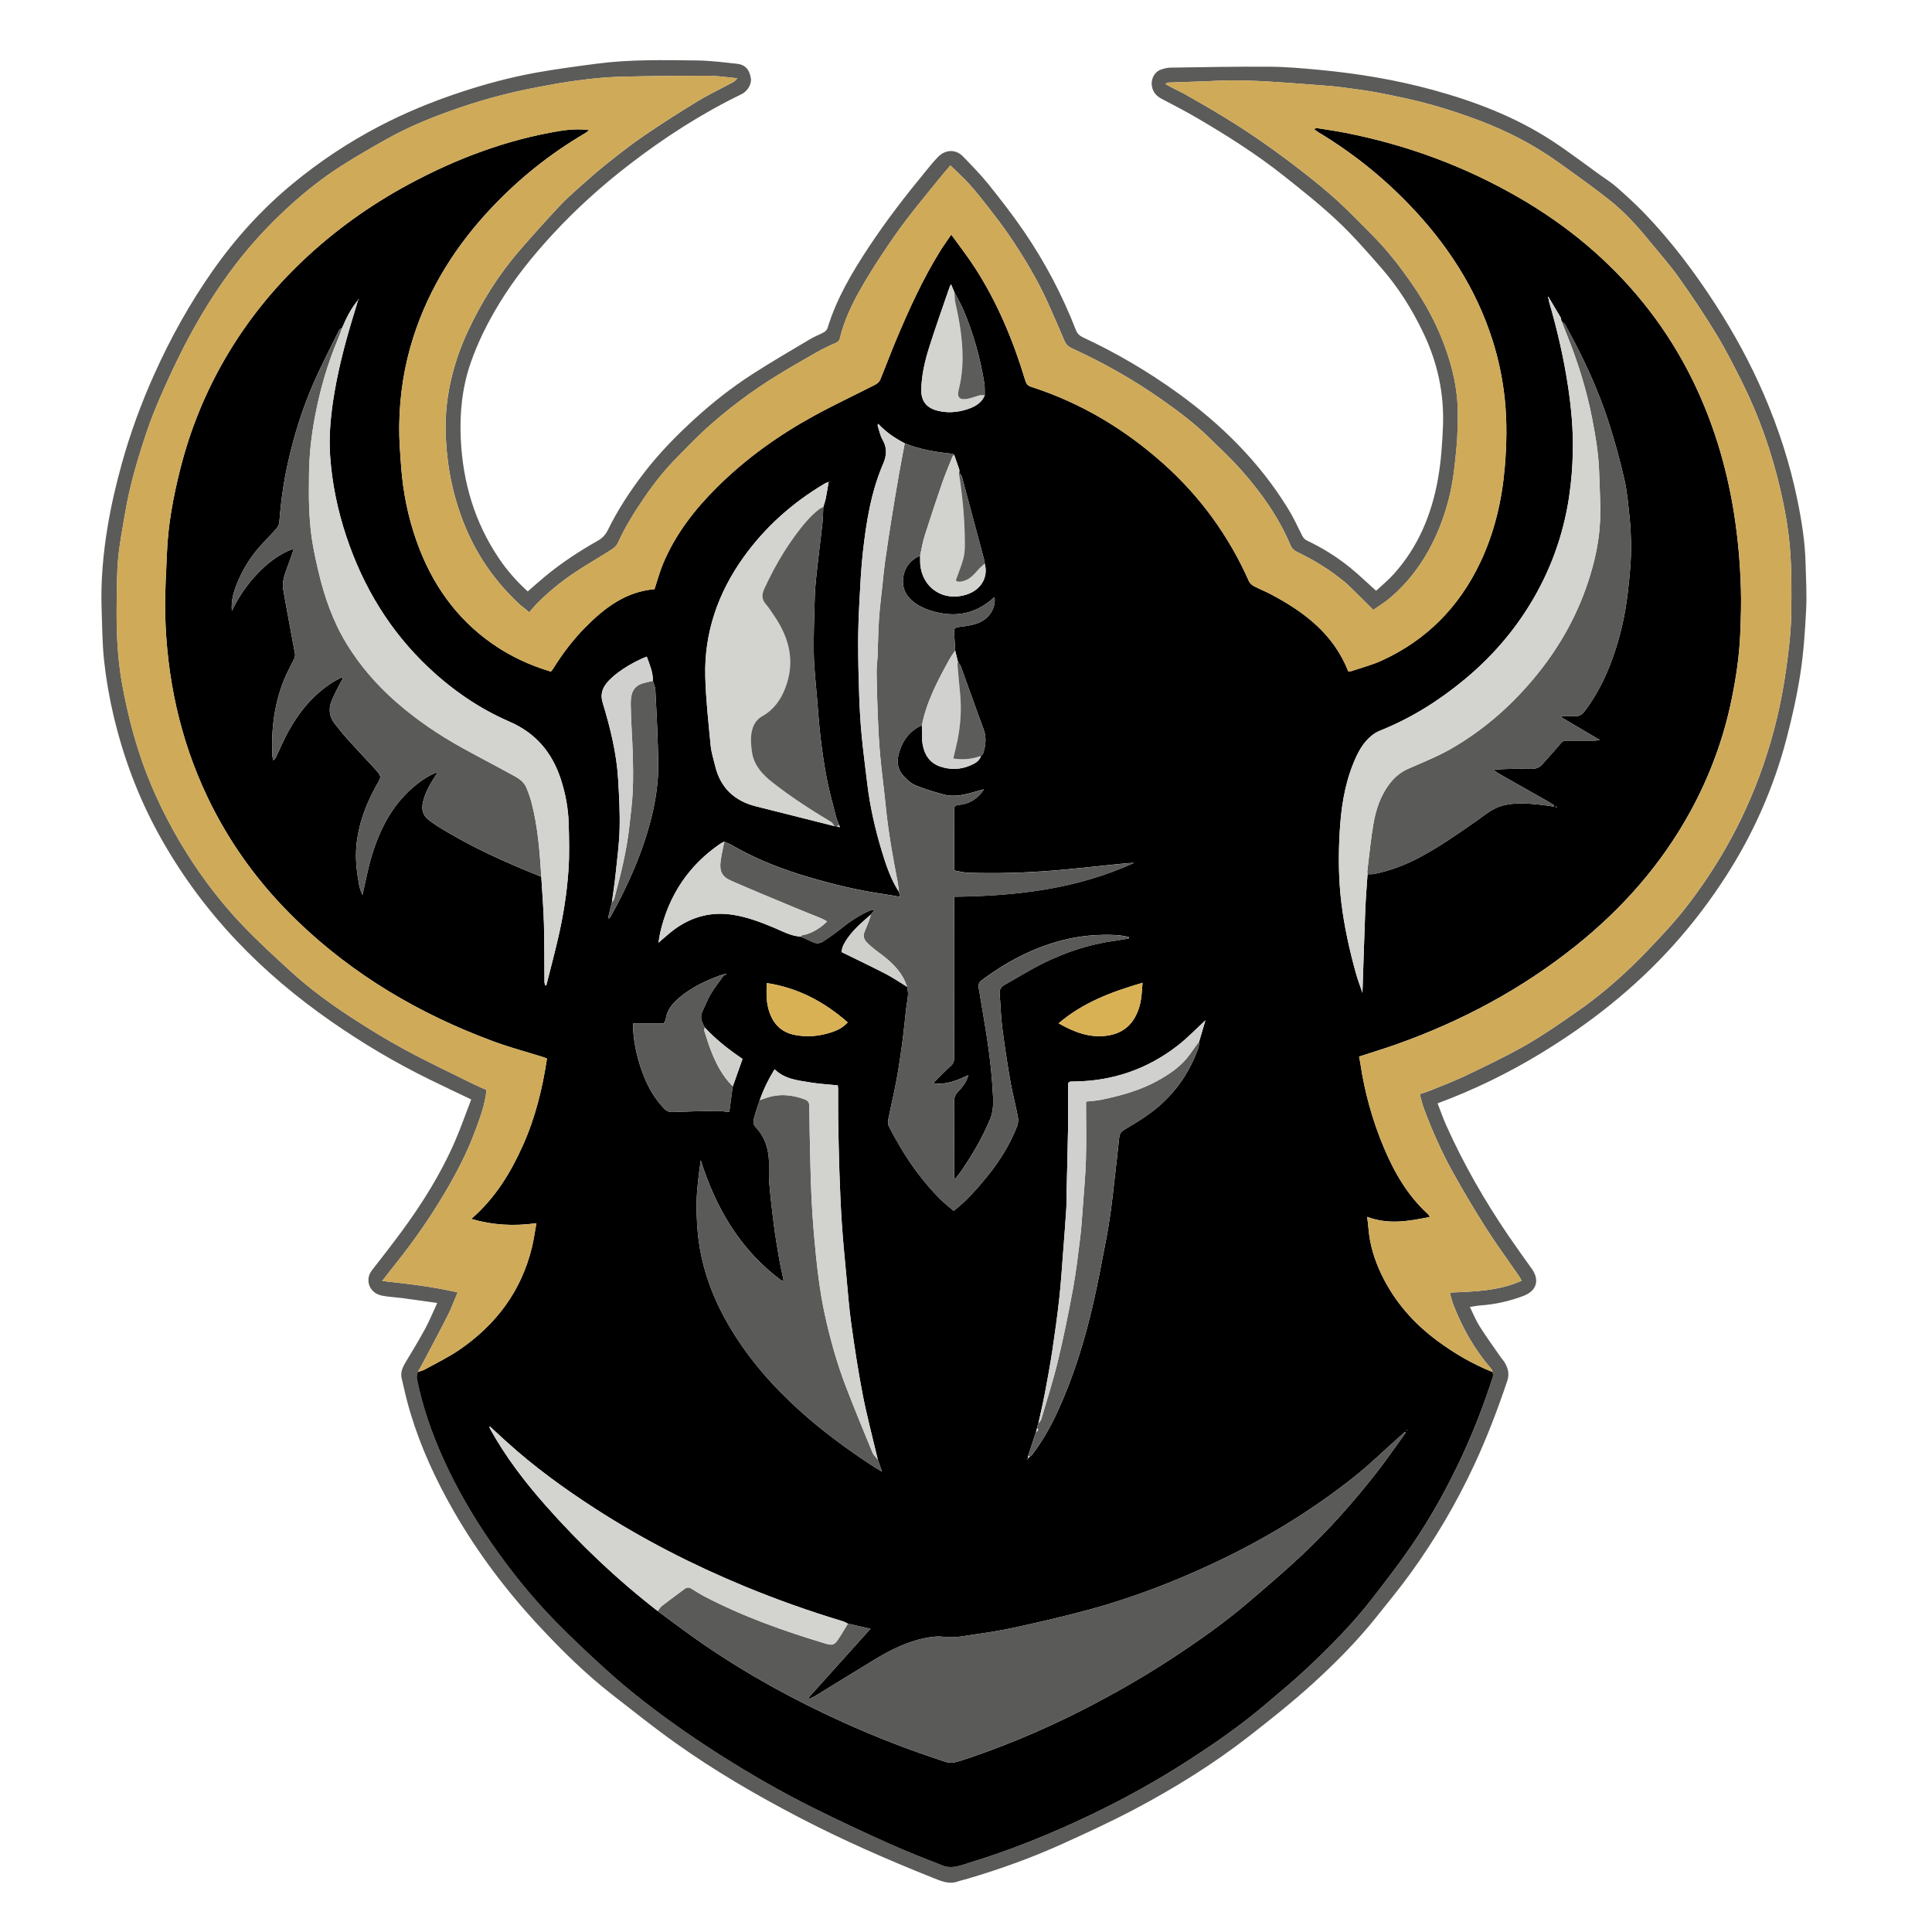 <?xml version="1.0" encoding="utf-8"?>
<!-- Generator: Adobe Illustrator 24.1.2, SVG Export Plug-In . SVG Version: 6.00 Build 0)  -->
<svg version="1.1" id="Layer_1" xmlns="http://www.w3.org/2000/svg" xmlns:xlink="http://www.w3.org/1999/xlink" x="0px" y="0px"
	 viewBox="0 0 200 200" style="enable-background:new 0 0 200 200;" xml:space="preserve">
<path style="fill:#5B5B59;" d="M45.262,134.883c-1.265-0.177-2.436-0.348-3.609-0.503c-0.697-0.092-1.406-0.116-2.095-0.252
	c-1.402-0.278-1.782-1.7-1.067-2.614c1.027-1.315,2.055-2.633,3.046-3.977c2.182-2.961,4.126-6.068,5.587-9.452
	c0.607-1.405,1.109-2.855,1.654-4.269c-1.52-0.73-2.945-1.402-4.361-2.095c-3.531-1.73-6.898-3.737-10.126-5.981
	c-3.552-2.469-6.853-5.237-9.824-8.38c-3.19-3.375-5.911-7.102-8.134-11.182c-2.087-3.829-3.586-7.888-4.584-12.123
	c-0.432-1.832-0.757-3.702-0.963-5.572c-0.201-1.819-0.206-3.66-0.268-5.494c-0.095-2.831,0.158-5.644,0.617-8.431
	c0.367-2.227,0.88-4.427,1.488-6.608c0.875-3.143,1.994-6.19,3.327-9.162c1.7-3.79,3.71-7.408,6.1-10.805
	c2.355-3.346,5.086-6.358,8.245-8.964c2.761-2.277,5.725-4.25,8.898-5.915c2.692-1.412,5.489-2.561,8.366-3.519
	c2.599-0.866,5.244-1.581,7.939-2.065c2.074-0.372,4.168-0.65,6.259-0.925c3.472-0.457,6.968-0.379,10.457-0.335
	c1.366,0.018,2.733,0.193,4.093,0.344c0.851,0.096,1.289,0.612,1.426,1.525c0.085,0.56-0.344,1.317-0.944,1.608
	c-4.145,2.005-7.996,4.487-11.637,7.292c-2.816,2.169-5.458,4.541-7.874,7.152c-2.079,2.248-4.003,4.619-5.599,7.244
	c-1.197,1.97-2.23,4.022-2.977,6.203c-0.869,2.54-1.129,5.163-1.001,7.84c0.212,4.471,1.438,8.612,3.951,12.339
	c0.846,1.254,1.84,2.386,2.978,3.415c0.601-0.52,1.168-1.028,1.752-1.513c1.705-1.416,3.55-2.63,5.475-3.719
	c0.487-0.275,0.814-0.604,1.067-1.12c1.027-2.095,2.304-4.041,3.722-5.89c1.563-2.039,3.356-3.873,5.249-5.601
	c1.873-1.712,3.871-3.281,6.004-4.656c1.95-1.256,3.959-2.421,5.951-3.608c0.462-0.275,0.975-0.464,1.446-0.725
	c0.156-0.086,0.32-0.256,0.37-0.421c0.932-3.074,2.555-5.793,4.308-8.447c1.775-2.687,3.744-5.229,5.788-7.714
	c0.447-0.543,0.886-1.098,1.379-1.599c0.646-0.656,1.735-0.861,2.561-0.001c0.907,0.943,1.832,1.879,2.649,2.898
	c1.268,1.582,2.515,3.189,3.658,4.862c2.174,3.181,3.957,6.582,5.36,10.175c0.152,0.388,0.375,0.61,0.743,0.782
	c3.451,1.609,6.721,3.527,9.81,5.758c4.551,3.287,8.471,7.174,11.421,11.981c0.54,0.88,0.98,1.822,1.44,2.75
	c0.13,0.262,0.284,0.436,0.553,0.564c1.579,0.747,3.054,1.672,4.411,2.768c0.907,0.734,1.747,1.55,2.707,2.41
	c0.576-0.54,1.244-1.083,1.814-1.714c2.527-2.801,3.92-6.139,4.581-9.817c0.325-1.809,0.451-3.631,0.526-5.467
	c0.139-3.398-0.555-6.599-2.011-9.658c-1.171-2.46-2.606-4.752-4.4-6.798c-1.448-1.651-2.897-3.316-4.493-4.817
	c-1.756-1.65-3.651-3.16-5.541-4.659c-2.816-2.237-5.85-4.161-8.949-5.977c-1.205-0.707-2.448-1.352-3.687-1.999
	c-0.571-0.298-0.947-0.692-1.055-1.357c-0.11-0.681,0.257-1.446,0.915-1.68c0.318-0.113,0.661-0.207,0.994-0.212
	c3.431-0.05,6.862-0.119,10.292-0.096c1.71,0.012,3.422,0.165,5.125,0.325c3.978,0.372,7.911,1.025,11.77,2.079
	c4.297,1.175,8.433,2.751,12.192,5.175c1.736,1.119,3.378,2.385,5.06,3.589c0.604,0.432,1.237,0.832,1.791,1.32
	c0.995,0.879,1.982,1.775,2.901,2.733c2.753,2.867,5.131,6.033,7.29,9.367c1.923,2.97,3.611,6.067,5.016,9.315
	c1.534,3.548,2.718,7.206,3.492,10.998c0.439,2.152,0.783,4.313,0.837,6.511c0.039,1.592,0.139,3.19,0.058,4.777
	c-0.113,2.21-0.258,4.43-0.594,6.615c-0.353,2.29-0.861,4.565-1.451,6.807c-1.326,5.036-3.409,9.755-6.226,14.143
	c-1.621,2.526-3.426,4.907-5.434,7.144c-4.016,4.471-8.669,8.146-13.794,11.255c-3.374,2.048-6.906,3.766-10.654,5.159
	c0.303,0.776,0.567,1.547,0.9,2.288c1.803,4.024,3.993,7.832,6.476,11.472c0.77,1.129,1.569,2.238,2.364,3.349
	c0.862,1.204,0.515,2.315-0.886,2.838c-1.417,0.53-2.876,0.863-4.388,0.969c-0.339,0.024-0.675,0.093-1.123,0.158
	c0.344,0.696,0.621,1.398,1.016,2.022c0.696,1.098,1.463,2.15,2.204,3.219c0.103,0.149,0.236,0.278,0.331,0.43
	c0.378,0.61,0.575,1.22,0.324,1.971c-0.991,2.956-2.099,5.861-3.415,8.691c-1.862,4.003-4.093,7.786-6.685,11.355
	c-1.073,1.477-2.239,2.886-3.375,4.315c-2.025,2.547-4.314,4.857-6.715,7.037c-2.093,1.901-4.315,3.666-6.55,5.405
	c-3.71,2.887-7.699,5.361-11.85,7.556c-2.429,1.284-4.931,2.433-7.435,3.569c-3.168,1.438-6.438,2.615-9.776,3.602
	c-0.364,0.108-0.736,0.189-1.095,0.313c-0.943,0.324-1.782-0.075-2.608-0.404c-4.702-1.874-9.335-3.905-13.827-6.247
	c-4.429-2.308-8.74-4.815-12.807-7.717c-2.236-1.596-4.388-3.311-6.556-5.003c-2.71-2.115-5.155-4.525-7.49-7.031
	c-3.4-3.651-6.402-7.613-8.891-11.957c-1.854-3.235-3.405-6.594-4.48-10.164c-0.356-1.185-0.634-2.395-0.907-3.601
	c-0.13-0.573,0.091-1.096,0.39-1.594c0.701-1.163,1.406-2.324,2.055-3.517C44.463,136.713,44.817,135.841,45.262,134.883z
	 M154.525,142.037c-0.045-0.107-0.065-0.233-0.138-0.316c-1.716-1.984-2.996-4.224-3.937-6.662
	c-0.153-0.398-0.242-0.818-0.366-1.248c2.568-0.11,5.066-0.166,7.435-1.233c-0.127-0.224-0.196-0.37-0.287-0.501
	c-1.14-1.653-2.333-3.27-3.409-4.963c-1.206-1.897-2.35-3.837-3.445-5.803c-1.165-2.093-2.121-4.29-2.969-6.529
	c-0.187-0.493-0.293-1.016-0.435-1.514c0.418-0.144,0.746-0.239,1.058-0.367c1.225-0.503,2.47-0.965,3.662-1.537
	c2.101-1.009,4.216-2.007,6.237-3.162c1.843-1.055,3.594-2.277,5.338-3.492c1.999-1.392,3.866-2.957,5.623-4.645
	c1.148-1.103,2.245-2.262,3.326-3.434c0.832-0.901,1.642-1.827,2.39-2.798c1.46-1.895,2.795-3.873,3.989-5.953
	c1.577-2.747,2.876-5.61,3.911-8.597c1.111-3.207,1.895-6.489,2.369-9.855c0.278-1.97,0.527-3.942,0.554-5.925
	c0.03-2.278,0.049-4.566-0.142-6.832c-0.169-2.007-0.529-4.013-0.983-5.977c-0.903-3.899-2.224-7.666-4.024-11.249
	c-0.831-1.651-1.667-3.308-2.629-4.884c-1.212-1.987-2.506-3.93-3.858-5.826c-0.966-1.356-2.081-2.604-3.135-3.897
	c-1.226-1.501-2.538-2.933-4.056-4.134c-1.73-1.369-3.533-2.648-5.33-3.931c-2.5-1.786-5.215-3.188-8.082-4.275
	c-1.646-0.624-3.323-1.187-5.02-1.659c-1.714-0.476-3.462-0.844-5.207-1.187c-1.353-0.267-2.724-0.444-4.092-0.621
	c-0.935-0.121-1.878-0.182-2.818-0.253c-1.661-0.126-3.322-0.258-4.984-0.352c-1.206-0.068-2.415-0.098-3.623-0.103
	c-0.904-0.004-1.809,0.063-2.715,0.096c-1.268,0.045-2.536,0.085-3.803,0.131c-0.067,0.002-0.131,0.055-0.298,0.131
	c0.251,0.145,0.413,0.25,0.586,0.338c0.481,0.249,0.976,0.472,1.448,0.736c2.77,1.551,5.494,3.18,8.093,5.004
	c1.413,0.991,2.803,2.016,4.164,3.078c1.234,0.964,2.452,1.957,3.606,3.013c1.229,1.126,2.38,2.34,3.561,3.52
	c1.541,1.541,2.863,3.264,4.102,5.05c1.357,1.954,2.486,4.04,3.317,6.271c0.846,2.267,1.402,4.606,1.399,7.043
	c-0.001,1.187-0.012,2.38-0.126,3.56c-0.152,1.573-0.298,3.161-0.645,4.697c-0.405,1.796-1.006,3.549-1.834,5.21
	c-1.073,2.153-2.49,4.046-4.308,5.62c-0.582,0.504-1.252,0.907-1.83,1.319c-0.924-0.918-1.754-1.762-2.608-2.581
	c-0.332-0.319-0.71-0.589-1.075-0.872c-1.324-1.027-2.767-1.856-4.274-2.584c-0.246-0.119-0.495-0.371-0.6-0.622
	c-1.218-2.911-3.014-5.447-5.087-7.79c-1.066-1.204-2.249-2.304-3.398-3.43c-1.483-1.454-3.145-2.69-4.838-3.883
	c-2.944-2.074-6.072-3.834-9.344-5.335c-0.375-0.172-0.604-0.421-0.761-0.794c-0.548-1.292-1.106-2.58-1.682-3.859
	c-1.1-2.443-2.476-4.731-3.973-6.945c-0.674-0.997-1.411-1.953-2.15-2.905c-0.663-0.857-1.339-1.708-2.062-2.513
	c-0.589-0.657-1.257-1.243-1.931-1.901c-0.42,0.5-0.839,0.98-1.239,1.476c-1.123,1.391-2.267,2.764-3.348,4.188
	c-0.897,1.182-1.742,2.407-2.558,3.646c-0.794,1.206-1.563,2.435-2.268,3.696c-0.863,1.545-1.608,3.151-2.022,4.886
	c-0.062,0.262-0.196,0.381-0.452,0.49c-0.663,0.28-1.314,0.597-1.94,0.953c-1.432,0.815-2.864,1.632-4.263,2.5
	c-2.567,1.592-4.975,3.406-7.215,5.431c-1.029,0.93-1.977,1.95-2.96,2.933c-1.255,1.257-2.357,2.642-3.361,4.103
	c-1.048,1.524-2.03,3.087-2.793,4.779c-0.121,0.268-0.381,0.512-0.637,0.675c-1.235,0.789-2.51,1.517-3.733,2.324
	c-1.446,0.954-2.789,2.045-4.01,3.28c-0.276,0.28-0.523,0.589-0.8,0.904c-0.188-0.166-0.318-0.289-0.457-0.401
	c-0.139-0.114-0.298-0.206-0.432-0.327c-2.481-2.279-4.399-4.953-5.701-8.069c-1.219-2.916-1.868-5.96-2.031-9.104
	c-0.078-1.486-0.022-2.973,0.204-4.457c0.356-2.341,1.057-4.57,2.051-6.706c1.416-3.04,3.179-5.868,5.377-8.407
	c1.33-1.536,2.69-3.047,4.076-4.535c0.685-0.736,1.442-1.41,2.193-2.081c0.915-0.816,1.838-1.626,2.798-2.389
	c1.243-0.986,2.49-1.971,3.8-2.865c1.807-1.233,3.652-2.415,5.521-3.549c1.217-0.738,2.51-1.351,3.765-2.027
	c0.114-0.061,0.196-0.181,0.399-0.373c-1.128-0.101-2.083-0.258-3.038-0.258c-3.087,0-6.175,0.023-9.261,0.108
	c-1.421,0.039-2.843,0.195-4.254,0.378c-1.406,0.182-2.804,0.441-4.199,0.707c-2.618,0.498-5.198,1.163-7.718,2.014
	c-2.701,0.912-5.358,1.954-7.853,3.354c-1.593,0.894-3.177,1.81-4.716,2.791c-2.054,1.309-3.949,2.84-5.732,4.497
	c-1.861,1.731-3.584,3.599-5.135,5.615c-2.038,2.652-3.796,5.485-5.327,8.454c-0.82,1.588-1.58,3.209-2.301,4.845
	c-0.607,1.376-1.182,2.773-1.657,4.199c-0.895,2.677-1.701,5.384-2.179,8.174c-0.27,1.577-0.575,3.154-0.735,4.744
	c-0.144,1.42-0.13,2.858-0.154,4.287c-0.052,3,0.032,5.986,0.584,8.954c0.504,2.706,1.158,5.361,2.079,7.956
	c1.169,3.292,2.709,6.405,4.558,9.36c1.678,2.682,3.601,5.193,5.782,7.481c1.598,1.677,3.312,3.246,5.023,4.81
	c1.916,1.752,4.013,3.285,6.181,4.704c1.847,1.21,3.737,2.364,5.678,3.414c2.334,1.262,4.739,2.391,7.118,3.571
	c0.428,0.212,0.872,0.393,1.275,0.573c-0.148,1.502-0.657,2.835-1.147,4.167c-0.85,2.31-1.985,4.484-3.24,6.593
	c-1.491,2.506-3.157,4.895-4.977,7.174c-0.461,0.577-0.911,1.163-1.439,1.838c2.676,0.293,5.246,0.587,7.813,1.181
	c-0.353,0.831-0.634,1.608-1.004,2.341c-0.814,1.614-1.668,3.207-2.511,4.807c-0.194,0.367-0.404,0.727-0.606,1.09
	c-0.035,0.224-0.136,0.461-0.095,0.669c0.565,2.844,1.508,5.566,2.692,8.209c1.393,3.114,3.101,6.049,5.038,8.851
	c1.994,2.887,4.193,5.615,6.647,8.122c1.663,1.7,3.406,3.327,5.165,4.929c1.279,1.165,2.61,2.278,3.977,3.34
	c2.542,1.975,5.183,3.814,7.903,5.541c3.111,1.974,6.3,3.812,9.594,5.455c2.591,1.292,5.218,2.517,7.86,3.705
	c1.849,0.832,3.742,1.569,5.632,2.307c0.353,0.138,0.791,0.153,1.171,0.101c0.491-0.068,0.968-0.255,1.446-0.4
	c4.252-1.295,8.362-2.95,12.373-4.857c3.619-1.72,7.119-3.657,10.484-5.835c2.719-1.762,5.378-3.611,7.851-5.712
	c1.489-1.265,2.997-2.511,4.417-3.85c2.362-2.23,4.647-4.542,6.642-7.115c1.404-1.811,2.809-3.629,4.102-5.519
	c1.99-2.911,3.694-5.992,5.182-9.193c1.245-2.679,2.301-5.431,3.211-8.24C154.587,142.383,154.533,142.203,154.525,142.037z"/>
<path d="M154.525,142.037c0.007,0.165,0.062,0.347,0.015,0.493c-0.909,2.809-1.965,5.56-3.211,8.24
	c-1.488,3.201-3.192,6.282-5.182,9.193c-1.292,1.891-2.698,3.708-4.102,5.519c-1.994,2.573-4.279,4.886-6.642,7.115
	c-1.42,1.34-2.928,2.585-4.417,3.85c-2.472,2.101-5.131,3.95-7.851,5.712c-3.365,2.178-6.864,4.115-10.484,5.835
	c-4.012,1.906-8.122,3.562-12.373,4.857c-0.479,0.145-0.955,0.332-1.446,0.4c-0.381,0.052-0.818,0.038-1.171-0.101
	c-1.889-0.738-3.783-1.476-5.632-2.307c-2.641-1.188-5.268-2.413-7.86-3.705c-3.294-1.644-6.483-3.481-9.594-5.455
	c-2.721-1.727-5.36-3.566-7.903-5.541c-1.366-1.061-2.698-2.175-3.977-3.34c-1.759-1.602-3.502-3.229-5.165-4.929
	c-2.453-2.507-4.651-5.235-6.647-8.122c-1.936-2.802-3.645-5.737-5.038-8.851c-1.183-2.644-2.127-5.365-2.692-8.209
	c-0.041-0.209,0.059-0.446,0.095-0.669c0.228-0.076,0.473-0.119,0.68-0.233c1.215-0.672,2.478-1.274,3.619-2.056
	c3.796-2.603,6.415-6.074,7.513-10.6c0.196-0.809,0.306-1.637,0.466-2.51c-2.334,0.327-4.515,0.207-6.741-0.443
	c2.455-2.128,4.065-4.756,5.344-7.615c1.284-2.869,2.027-5.883,2.489-8.988c-0.15-0.059-0.24-0.103-0.335-0.132
	c-1.748-0.548-3.525-1.018-5.24-1.654c-7.58-2.808-14.427-6.826-20.273-12.46c-3.876-3.736-7.015-8.015-9.324-12.879
	c-2.835-5.974-4.188-12.31-4.348-18.897c-0.052-2.114,0.102-4.234,0.184-6.351c0.113-2.91,0.654-5.757,1.357-8.572
	c1.046-4.188,2.665-8.149,4.867-11.86c2.144-3.613,4.754-6.858,7.804-9.753c3.329-3.16,7.027-5.805,11.062-7.974
	c4.892-2.63,10.037-4.572,15.539-5.485c1.008-0.167,2.021-0.227,3.064-0.098c-0.154,0.165-0.329,0.284-0.509,0.39
	c-3.52,2.07-6.676,4.596-9.487,7.555c-3.705,3.898-6.529,8.329-8.185,13.474c-0.964,2.995-1.431,6.072-1.468,9.207
	c-0.017,1.409,0.096,2.821,0.2,4.228c0.195,2.642,0.717,5.223,1.603,7.721c1.539,4.334,4.048,7.958,7.858,10.616
	c1.849,1.289,3.866,2.219,6.04,2.87c0.085-0.112,0.166-0.199,0.228-0.299c0.972-1.566,2.083-3.026,3.381-4.336
	c1.994-2.01,4.193-3.658,7.113-3.897c0.299-0.9,0.537-1.797,0.891-2.646c1.28-3.064,3.283-5.628,5.622-7.948
	c2.944-2.918,6.288-5.31,9.907-7.304c2.098-1.155,4.274-2.169,6.407-3.263c0.211-0.108,0.445-0.296,0.532-0.503
	c0.572-1.374,1.083-2.774,1.66-4.145c1.329-3.158,2.743-6.277,4.553-9.196c0.336-0.541,0.713-1.056,1.152-1.703
	c0.873,1.217,1.719,2.299,2.46,3.448c2.333,3.617,3.966,7.554,5.205,11.66c0.103,0.342,0.246,0.532,0.599,0.646
	c5.142,1.656,9.678,4.373,13.693,7.957c3.829,3.419,6.784,7.49,8.865,12.191c0.092,0.209,0.324,0.393,0.535,0.504
	c0.569,0.301,1.174,0.533,1.742,0.834c3.475,1.839,6.496,4.138,8.002,7.985c0.124-0.016,0.247-0.01,0.356-0.047
	c1.027-0.347,2.089-0.621,3.071-1.068c4.65-2.113,8.026-5.542,10.216-10.138c1.497-3.143,2.268-6.477,2.559-9.94
	c0.194-2.317,0.238-4.624,0.001-6.941c-0.218-2.133-0.65-4.213-1.305-6.251c-1.725-5.37-4.743-9.948-8.629-13.979
	c-2.787-2.89-5.908-5.374-9.353-7.446c-0.162-0.097-0.308-0.221-0.462-0.331c0.155-0.101,0.27-0.115,0.381-0.098
	c0.952,0.154,1.908,0.29,2.854,0.475c6.335,1.244,12.315,3.447,17.913,6.674c4.982,2.872,9.348,6.477,12.963,10.96
	c3.493,4.333,6.011,9.189,7.675,14.497c1.518,4.846,2.231,9.822,2.397,14.88c0.055,1.645,0.002,3.297-0.068,4.943
	c-0.093,2.215-0.423,4.402-0.863,6.577c-0.841,4.159-2.292,8.087-4.333,11.799c-2.98,5.417-6.993,9.966-11.801,13.816
	c-5.585,4.471-11.809,7.808-18.543,10.201c-1.28,0.455-2.581,0.85-3.917,1.286c0.042,0.211,0.095,0.422,0.125,0.635
	c0.449,3.055,1.272,6.01,2.472,8.851c1.083,2.561,2.465,4.936,4.553,6.835c0.067,0.061,0.102,0.155,0.177,0.275
	c-2.165,0.445-4.271,0.826-6.485-0.006c0.051,0.45,0.104,0.818,0.133,1.189c0.135,1.703,0.638,3.306,1.376,4.833
	c1.336,2.762,3.304,4.998,5.764,6.815C150.579,140.123,152.472,141.223,154.525,142.037z M106.402,150.995
	c0.076-0.079,0.153-0.159,0.228-0.238c0.065-0.042,0.149-0.072,0.193-0.13c0.991-1.303,1.814-2.71,2.509-4.189
	c1.737-3.703,2.941-7.587,3.851-11.564c0.5-2.184,0.904-4.389,1.329-6.59c0.196-1.02,0.356-2.048,0.498-3.077
	c0.15-1.092,0.262-2.191,0.387-3.287c0.156-1.372,0.32-2.745,0.46-4.12c0.038-0.369,0.145-0.62,0.489-0.826
	c0.964-0.578,1.939-1.153,2.836-1.826c2.282-1.71,3.89-3.939,4.856-6.624c0.084-0.23,0.076-0.493,0.112-0.742
	c0.212-0.723,0.424-1.445,0.634-2.158c-0.976,0.896-1.864,1.832-2.87,2.614c-3.144,2.441-6.73,3.675-10.716,3.717
	c-0.629,0.007-0.632-0.007-0.632,0.638c-0.001,1.442,0.019,2.884-0.004,4.326c-0.038,2.302-0.105,4.604-0.159,6.906
	c-0.01,0.444,0.008,0.89-0.022,1.331c-0.105,1.564-0.222,3.127-0.343,4.69c-0.119,1.52-0.213,3.044-0.382,4.56
	c-0.2,1.793-0.445,3.583-0.714,5.366c-0.228,1.506-0.502,3.004-0.787,4.502c-0.198,1.041-0.446,2.072-0.67,3.109l0.015,0.027
	c-0.039,0.061-0.076,0.121-0.115,0.183c-0.007,0.075-0.013,0.149-0.021,0.224c-0.038,0.132-0.075,0.264-0.113,0.396
	c-0.279,0.849-0.558,1.699-0.837,2.547c0,0.081,0,0.164,0,0.245c-0.036,0.012-0.073,0.024-0.109,0.036
	c0.007,0.016,0.015,0.033,0.022,0.049C106.352,151.06,106.377,151.028,106.402,150.995z M99.17,68.529
	c-0.097-0.394-0.194-0.787-0.29-1.181c-0.036-0.639-0.067-1.278-0.113-1.916c-0.029-0.399,0.156-0.492,0.533-0.533
	c0.632-0.069,1.278-0.162,1.873-0.372c1.209-0.428,1.923-1.559,1.787-2.673c-0.036,0.011-0.082,0.012-0.108,0.035
	c-1.596,1.445-3.447,1.986-5.566,1.562c-0.972-0.195-1.899-0.512-2.696-1.126c-0.748-0.577-1.174-1.352-1.114-2.287
	c0.074-1.168,0.683-2.032,1.774-2.519c0.001,0.141,0.007,0.283,0.004,0.423c-0.057,2.566,2.015,4.29,4.493,3.693
	c1.822-0.439,2.589-1.896,2.19-3.293c-0.005-0.08,0.004-0.164-0.016-0.24c-0.775-2.91-1.55-5.82-2.336-8.726
	c-0.045-0.167-0.19-0.307-0.29-0.46c0.008-0.074,0.017-0.147,0.024-0.221c-0.013-0.055-0.028-0.109-0.041-0.164
	c-0.169-0.485-0.337-0.969-0.504-1.454c-0.064-0.036-0.127-0.097-0.194-0.104c-1.684-0.164-3.341-0.443-4.921-1.08
	c-1.016-0.533-1.958-1.168-2.743-2.016c-0.016,0.011-0.034,0.018-0.045,0.032c-0.01,0.012-0.008,0.03-0.012,0.046
	c0.019-0.028,0.04-0.056,0.059-0.084c-0.023,0.067-0.081,0.145-0.063,0.2c0.159,0.492,0.261,1.022,0.514,1.462
	c0.483,0.837,0.415,1.64,0.057,2.471c-1.26,2.923-1.753,6.027-2.102,9.155c-0.188,1.69-0.268,3.394-0.358,5.093
	c-0.076,1.438-0.131,2.88-0.132,4.32c-0.001,1.805,0.044,3.611,0.107,5.415c0.049,1.358,0.121,2.718,0.25,4.07
	c0.16,1.697,0.386,3.389,0.588,5.083c0.28,2.333,0.798,4.618,1.474,6.864c0.451,1.5,0.944,2.992,1.805,4.325
	c0.032,0.142,0.062,0.285,0.11,0.507c-0.599-0.101-1.125-0.2-1.655-0.276c-2.595-0.373-5.136-0.982-7.648-1.717
	c-2.835-0.828-5.581-1.881-8.142-3.375c-0.235-0.137-0.497-0.23-0.746-0.343c-0.141,0.073-0.291,0.132-0.422,0.222
	c-3.299,2.26-5.341,5.369-6.227,9.251c-0.067,0.29-0.097,0.589-0.16,0.987c0.483-0.415,0.855-0.749,1.242-1.065
	c1.883-1.535,4.042-2.196,6.439-1.825c1.457,0.226,2.849,0.742,4.219,1.317c0.908,0.382,1.792,0.886,2.814,0.944
	c0.418,0.189,0.839,0.372,1.252,0.57c0.405,0.195,0.786,0.139,1.14-0.103c0.513-0.35,1.033-0.696,1.517-1.083
	c1.022-0.82,2.079-1.577,3.292-2.094c0.107-0.046,0.233-0.047,0.35-0.07c0.016,0.033,0.03,0.065,0.046,0.098
	c-0.108,0.133-0.216,0.266-0.324,0.399c-0.199,0.171-0.401,0.338-0.597,0.513c-0.873,0.781-1.718,1.591-2.253,2.654
	c-0.125,0.249-0.156,0.543-0.201,0.709c1.616,0.795,3.124,1.508,4.606,2.277c0.761,0.395,1.473,0.888,2.207,1.336
	c0.03,0.273,0.102,0.549,0.081,0.818c-0.039,0.498-0.143,0.991-0.201,1.488c-0.132,1.134-0.233,2.272-0.384,3.402
	c-0.173,1.29-0.359,2.579-0.594,3.858c-0.253,1.374-0.58,2.735-0.854,4.105c-0.047,0.235-0.063,0.53,0.038,0.732
	c0.354,0.72,0.751,1.42,1.158,2.113c1.158,1.97,2.519,3.79,4.128,5.415c0.446,0.45,0.953,0.839,1.432,1.255
	c1.34-1.033,2.382-2.233,3.392-3.464c1.323-1.611,2.425-3.358,3.181-5.306c0.115-0.298,0.133-0.675,0.073-0.992
	c-0.234-1.216-0.561-2.415-0.772-3.635c-0.324-1.872-0.61-3.753-0.851-5.637c-0.144-1.128-0.16-2.271-0.262-3.403
	c-0.042-0.466,0.133-0.75,0.526-0.97c1.317-0.734,2.593-1.543,3.943-2.211c2.364-1.17,4.85-1.996,7.478-2.346
	c0.476-0.063,0.948-0.158,1.422-0.238c-0.001-0.051-0.002-0.102-0.004-0.154c-0.406-0.065-0.81-0.171-1.217-0.192
	c-1.918-0.097-3.817,0.057-5.679,0.541c-3.077,0.8-5.825,2.261-8.357,4.162c-0.365,0.274-0.308,0.577-0.256,0.898
	c0.304,1.895,0.658,3.784,0.929,5.684c0.216,1.518,0.394,3.047,0.481,4.577c0.061,1.073,0.181,2.17-0.261,3.221
	c-0.783,1.862-1.791,3.596-2.924,5.262c-0.205,0.301-0.435,0.583-0.655,0.874c-0.046-0.019-0.092-0.039-0.138-0.058
	c0-0.215,0-0.429,0-0.644c0-2.404,0.008-4.809-0.007-7.212c-0.002-0.427,0.093-0.749,0.399-1.075
	c0.439-0.469,0.878-0.968,1.079-1.727c-1.168,0.529-2.25,1.039-3.636,0.822c0.632-0.627,1.152-1.21,1.745-1.706
	c0.339-0.284,0.428-0.566,0.428-0.978c-0.012-5.292-0.007-10.586-0.007-15.878c0-0.236,0-0.472,0-0.736
	c6.46-0.069,12.728-0.804,18.627-3.503c-0.734,0.021-1.457,0.109-2.182,0.183c-2.036,0.207-4.069,0.435-6.108,0.605
	c-1.505,0.125-3.015,0.202-4.524,0.245c-1.433,0.04-2.869,0.028-4.302-0.007c-0.504-0.012-1.006-0.159-1.511-0.245
	c0-2.156,0.005-4.216-0.005-6.276c-0.002-0.371,0.153-0.473,0.503-0.504c1.077-0.096,1.914-0.61,2.597-1.614
	c-0.33,0.085-0.54,0.13-0.744,0.192c-1.141,0.343-2.293,0.658-3.485,0.331c-0.98-0.269-1.964-0.558-2.898-0.953
	c-0.478-0.202-0.9-0.613-1.256-1.011c-0.598-0.668-0.663-1.478-0.421-2.325c0.373-1.301,1.109-2.296,2.369-2.861
	c0.025,0.68-0.03,1.376,0.093,2.038c0.189,1.011,0.723,1.842,1.748,2.205c1.072,0.381,2.157,0.354,3.206-0.105
	c0.458-0.201,0.914-0.436,1.074-0.98c0.07-0.067,0.177-0.12,0.204-0.201c0.286-0.851,0.386-1.694,0.057-2.575
	c-0.801-2.151-1.56-4.317-2.346-6.474C99.405,68.831,99.271,68.685,99.17,68.529z M101.941,40.918
	c-0.013-0.426,0.019-0.857-0.047-1.274c-0.428-2.637-1.143-5.197-2.204-7.652c-0.259-0.601-0.595-1.169-0.897-1.753
	c-0.102-0.242-0.205-0.484-0.347-0.821c-0.092,0.2-0.141,0.284-0.171,0.373c-0.689,2.017-1.408,4.025-2.053,6.057
	c-0.467,1.471-0.834,2.975-0.851,4.535c-0.012,1.111,0.524,1.813,1.602,2.108c0.995,0.273,2.011,0.216,2.977-0.072
	C100.768,42.178,101.577,41.815,101.941,40.918z M63.344,93.408c-0.135,0.542-0.269,1.085-0.403,1.627
	c0.04,0.015,0.08,0.028,0.12,0.042c0.048-0.056,0.108-0.105,0.143-0.169c1.822-3.276,3.334-6.684,4.244-10.331
	c0.299-1.199,0.515-2.432,0.623-3.663c0.108-1.222,0.064-2.462,0.028-3.693c-0.056-1.93-0.152-3.859-0.256-5.787
	c-0.017-0.32-0.169-0.632-0.258-0.948c0.022-0.9-0.336-1.695-0.633-2.512c-1.26,0.479-2.757,1.37-3.685,2.239
	c-0.718,0.673-1.209,1.431-0.885,2.506c0.782,2.595,1.445,5.221,1.605,7.939c0.101,1.707,0.196,3.422,0.153,5.13
	c-0.04,1.585-0.255,3.167-0.42,4.747C63.621,91.497,63.471,92.452,63.344,93.408z M74.869,100.91
	c-0.08,0.01-0.165,0.006-0.239,0.033c-1.579,0.569-3.081,1.288-4.365,2.382c-0.678,0.578-1.232,1.268-1.356,2.209
	c-0.017,0.127-0.114,0.245-0.194,0.407c-1.05,0-2.09,0-3.172,0c0,0.253-0.011,0.453,0.001,0.651c0.102,1.695,0.51,3.321,1.142,4.892
	c0.492,1.225,1.166,2.333,2.083,3.293c0.245,0.257,0.498,0.35,0.849,0.338c1.503-0.055,3.007-0.097,4.511-0.118
	c0.432-0.006,0.863,0.074,1.363,0.12c0.126-0.926,0.245-1.793,0.364-2.661c0.08-0.219,0.162-0.438,0.24-0.657
	c0.223-0.632,0.446-1.265,0.668-1.896c0.032-0.089,0.063-0.177,0.102-0.284c-1.429-0.966-2.762-2.009-3.917-3.263
	c-0.267-0.517-0.537-1.028-0.245-1.632c0.296-0.611,0.533-1.254,0.879-1.833c0.398-0.666,0.885-1.278,1.334-1.913
	c0.085-0.034,0.171-0.069,0.256-0.103c-0.013-0.027-0.025-0.053-0.039-0.08C75.049,100.833,74.959,100.871,74.869,100.91z
	 M86.606,85.542c0.115,0.033,0.23,0.065,0.347,0.098c-0.028-0.073-0.056-0.145-0.085-0.217c-0.115-0.318-0.258-0.628-0.342-0.954
	c-0.325-1.277-0.677-2.55-0.93-3.841c-0.268-1.374-0.47-2.762-0.638-4.151c-0.17-1.412-0.268-2.835-0.383-4.253
	c-0.124-1.52-0.304-3.041-0.331-4.564c-0.034-1.952,0.051-3.906,0.102-5.86c0.017-0.643,0.073-1.284,0.137-1.923
	c0.102-1.016,0.224-2.03,0.342-3.043c0.108-0.935,0.234-1.868,0.327-2.804c0.051-0.51,0.052-1.026,0.075-1.539
	c0.087-0.301,0.196-0.598,0.258-0.903c0.114-0.57,0.201-1.145,0.298-1.718c0.028,0.004,0.056,0.007,0.084,0.012
	c0-0.017,0-0.034,0-0.051c-0.024,0.018-0.05,0.036-0.074,0.055c-0.144,0.061-0.298,0.104-0.432,0.183
	c-3.312,1.97-6.145,4.478-8.391,7.617c-2.643,3.694-4.08,7.808-3.962,12.372c0.062,2.389,0.336,4.773,0.561,7.155
	c0.065,0.69,0.295,1.365,0.455,2.047c0.537,2.277,1.981,3.647,4.224,4.213c2.712,0.685,5.427,1.366,8.139,2.05
	C86.463,85.525,86.534,85.533,86.606,85.542z M37.052,31.086c-0.717,0.856-1.206,1.842-1.638,2.86
	c-0.099,0.063-0.247,0.102-0.291,0.193c-0.903,1.842-1.857,3.662-2.676,5.541c-1.146,2.632-2.004,5.369-2.631,8.173
	c-0.456,2.038-0.747,4.099-0.897,6.182c-0.017,0.233-0.141,0.496-0.296,0.674c-0.557,0.638-1.163,1.232-1.724,1.865
	c-1.011,1.138-1.802,2.424-2.368,3.834c-0.361,0.901-0.626,1.836-0.526,2.836c0.667-1.417,1.536-2.688,2.606-3.817
	c1.081-1.141,2.295-2.096,3.803-2.638c-0.194,0.675-0.449,1.3-0.675,1.934c-0.264,0.738-0.557,1.496-0.422,2.288
	c0.381,2.227,0.817,4.446,1.22,6.67c0.028,0.155-0.01,0.344-0.078,0.49c-0.339,0.729-0.743,1.429-1.044,2.173
	c-1.029,2.539-1.353,5.194-1.214,7.915c0.007,0.15,0.057,0.298,0.087,0.446c0.166-0.104,0.233-0.218,0.289-0.337
	c0.416-0.872,0.788-1.767,1.252-2.612c1.131-2.058,2.586-3.841,4.595-5.117c0.308-0.195,0.644-0.348,0.966-0.52
	c0.035,0.038,0.072,0.076,0.107,0.114c-0.125,0.218-0.262,0.432-0.373,0.657c-0.276,0.557-0.571,1.107-0.803,1.683
	c-0.343,0.851-0.218,1.659,0.359,2.381c0.403,0.503,0.795,1.016,1.226,1.494c0.878,0.974,1.777,1.927,2.67,2.887
	c1.117,1.202,0.896,1.011,0.229,2.262c-1.003,1.881-1.718,3.822-1.911,5.971c-0.126,1.408,0.045,2.763,0.298,4.125
	c0.065,0.353,0.232,0.687,0.327,0.963c0.332-1.409,0.583-2.855,1.018-4.244c0.886-2.83,2.254-5.381,4.65-7.259
	c0.624-0.49,1.283-0.914,2.145-1.238c-0.227,0.353-0.383,0.588-0.53,0.827c-0.455,0.738-0.851,1.5-1.031,2.363
	c-0.156,0.748,0.025,1.354,0.652,1.808c0.293,0.212,0.583,0.43,0.89,0.622c3.388,2.119,7.016,3.748,10.719,5.222
	c0.095,1.608,0.229,3.215,0.274,4.824c0.057,2.019,0.039,4.039,0.057,6.057c0.001,0.122,0.045,0.245,0.069,0.367
	c0.041,0.001,0.081,0.004,0.122,0.005c0.399-1.588,0.82-3.171,1.192-4.765c0.558-2.387,0.947-4.807,1.107-7.25
	c0.102-1.543,0.061-3.099,0.022-4.647c-0.04-1.613-0.326-3.189-0.834-4.729c-0.911-2.757-2.601-4.745-5.319-5.922
	c-3.082-1.335-5.832-3.225-8.285-5.525c-4.058-3.803-6.848-8.409-8.595-13.67c-0.897-2.696-1.469-5.461-1.666-8.289
	c-0.133-1.925,0.027-3.846,0.315-5.762c0.395-2.623,1.032-5.184,1.776-7.723c0.257-0.878,0.529-1.752,0.794-2.629
	c0.032-0.029,0.063-0.057,0.091-0.087c0.002-0.002-0.021-0.027-0.032-0.041C37.099,31.01,37.076,31.047,37.052,31.086z
	 M90.875,151.107c-0.038-0.153-0.078-0.304-0.114-0.457c-0.492-2.1-1.05-4.188-1.459-6.305c-0.467-2.421-0.839-4.864-1.18-7.307
	c-0.236-1.688-0.36-3.39-0.518-5.087c-0.165-1.763-0.339-3.525-0.457-5.291c-0.12-1.797-0.192-3.599-0.253-5.399
	c-0.063-1.81-0.095-3.623-0.125-5.434c-0.017-1.009-0.001-2.019-0.005-3.027c0-0.154-0.024-0.308-0.036-0.446
	c-0.965-0.097-1.893-0.144-2.802-0.295c-1.314-0.217-2.681-0.332-3.742-1.369c-0.638,1.038-1.149,2.087-1.534,3.197
	c-0.199,0.61-0.43,1.211-0.584,1.832c-0.078,0.313-0.132,0.657,0.158,0.963c0.976,1.029,1.359,2.295,1.386,3.686
	c0.013,0.707-0.034,1.417,0.028,2.119c0.122,1.417,0.28,2.832,0.462,4.244c0.154,1.189,0.352,2.375,0.555,3.557
	c0.13,0.753,0.306,1.499,0.461,2.248c-0.052,0.025-0.103,0.051-0.155,0.076c-4.274-3.15-6.838-7.475-8.42-12.501
	c-0.202,1.477-0.41,2.93-0.428,4.385c-0.018,1.422,0.053,2.863,0.263,4.269c0.469,3.132,1.622,6.032,3.251,8.744
	c1.946,3.241,4.405,6.044,7.213,8.565c2.27,2.037,4.708,3.842,7.247,5.519c0.367,0.242,0.748,0.466,1.22,0.755
	C91.133,151.854,91.003,151.48,90.875,151.107z M160.409,30.926c-0.036-0.064-0.072-0.129-0.108-0.193
	c-0.025,0.016-0.052,0.032-0.078,0.047c0.039,0.068,0.078,0.135,0.116,0.202c0.006,0.08-0.002,0.165,0.019,0.241
	c0.839,2.889,1.519,5.814,1.967,8.79c0.332,2.21,0.536,4.425,0.495,6.665c-0.029,1.614-0.153,3.214-0.396,4.81
	c-0.604,3.968-1.952,7.666-4.046,11.085c-1.815,2.963-4.08,5.538-6.758,7.757c-2.663,2.207-5.552,4.028-8.773,5.309
	c-0.293,0.116-0.576,0.29-0.824,0.486c-0.947,0.749-1.473,1.791-1.917,2.877c-0.946,2.316-1.294,4.767-1.428,7.23
	c-0.132,2.413-0.113,4.832,0.184,7.249c0.304,2.473,0.84,4.889,1.505,7.281c0.178,0.643,0.422,1.266,0.675,2.016
	c0.098-2.945,0.179-5.745,0.29-8.544c0.048-1.246,0.155-2.492,0.236-3.737c0.241-0.007,0.491,0.019,0.724-0.029
	c1.6-0.333,3.118-0.9,4.566-1.659c2.108-1.107,4.048-2.475,5.996-3.833c0.856-0.597,1.657-1.307,2.692-1.579
	c1.217-0.32,2.462-0.242,3.699-0.115c0.532,0.055,1.061,0.139,1.591,0.211c0.01-0.045,0.019-0.09,0.029-0.135
	c-0.182-0.116-0.36-0.241-0.548-0.348c-1.75-0.993-3.503-1.981-5.251-2.978c-0.169-0.096-0.312-0.236-0.467-0.356
	c1.352-0.092,2.644-0.107,3.937-0.084c0.462,0.008,0.824-0.124,1.125-0.466c0.639-0.727,1.296-1.437,1.914-2.181
	c0.182-0.218,0.361-0.275,0.617-0.273c0.97,0.008,1.94,0.005,2.909,0.001c0.12,0,0.241-0.032,0.512-0.069
	c-1.42-0.838-2.706-1.596-3.993-2.355c0.011-0.04,0.023-0.08,0.034-0.119c0.432,0,0.868-0.038,1.295,0.01
	c0.536,0.059,0.854-0.186,1.154-0.588c1.227-1.643,2.124-3.457,2.819-5.376c0.794-2.195,1.308-4.452,1.579-6.774
	c0.206-1.78,0.389-3.557,0.339-5.35c-0.021-0.743-0.041-1.49-0.122-2.227c-0.15-1.374-0.24-2.767-0.544-4.108
	c-0.466-2.045-1.02-4.077-1.666-6.073c-1.13-3.489-2.695-6.797-4.467-10.006c-0.091-0.165-0.269-0.281-0.406-0.42
	c-0.008-0.052-0.017-0.105-0.027-0.158c-0.008-0.053-0.018-0.108-0.027-0.161C161.193,32.242,160.801,31.585,160.409,30.926z
	 M87.775,168.079c-0.177-0.084-0.347-0.19-0.532-0.247c-3.458-1.043-6.859-2.248-10.195-3.629
	c-5.371-2.222-10.528-4.866-15.414-8.019c-3.249-2.098-6.371-4.367-9.239-6.973c-0.569-0.516-1.132-1.039-1.699-1.559
	c-0.033,0.118-0.005,0.182,0.029,0.244c1.592,2.884,3.578,5.484,5.753,7.946c3.534,4,7.385,7.661,11.605,10.931
	c1.558,1.136,3.092,2.31,4.68,3.402c4.572,3.144,9.421,5.803,14.473,8.091c3.495,1.583,7.071,2.967,10.724,4.142
	c0.252,0.081,0.559,0.108,0.811,0.044c0.66-0.166,1.308-0.381,1.952-0.604c4.395-1.519,8.637-3.383,12.746-5.56
	c2.688-1.425,5.314-2.951,7.857-4.618c2.678-1.757,5.3-3.595,7.741-5.669c1.919-1.631,3.837-3.268,5.674-4.988
	c2.86-2.678,5.454-5.611,7.861-8.702c1-1.284,1.919-2.63,2.875-3.948c0.017-0.047,0.034-0.093,0.05-0.141
	c-0.045,0.018-0.089,0.038-0.133,0.056c-0.181,0.159-0.363,0.316-0.542,0.476c-1.581,1.406-3.099,2.893-4.756,4.202
	c-4.516,3.568-9.419,6.523-14.64,8.954c-4.045,1.884-8.196,3.48-12.497,4.662c-2.391,0.657-4.81,1.215-7.23,1.758
	c-1.501,0.337-3.019,0.616-4.543,0.821c-1.16,0.155-2.315,0.457-3.514,0.289c-0.47-0.065-0.97-0.022-1.445,0.053
	c-2.102,0.329-3.967,1.26-5.76,2.349c-2.047,1.243-4.082,2.505-6.125,3.754c-0.171,0.104-0.363,0.173-0.544,0.259
	c-0.028-0.042-0.056-0.085-0.084-0.127c2.112-2.349,4.224-4.698,6.398-7.116C89.254,168.416,88.514,168.247,87.775,168.079z
	 M87.756,105.838c-2.422-2.129-5.136-3.572-8.377-4.073c-0.046,0.932-0.067,1.811,0.17,2.679c0.393,1.44,1.245,2.414,2.761,2.699
	c1.04,0.196,2.079,0.16,3.105-0.096C86.272,106.832,87.106,106.557,87.756,105.838z M118.278,101.738
	c-3.22,0.935-6.165,2.044-8.691,4.194c1.582,0.901,3.145,1.505,4.899,1.295c1.227-0.147,2.259-0.684,2.928-1.787
	c0.458-0.757,0.675-1.585,0.76-2.454C118.212,102.603,118.238,102.22,118.278,101.738z M161.001,83.532
	c0.04,0.015,0.075,0.033,0.113,0.039c0.013,0.002,0.03-0.023,0.046-0.036c-0.028-0.019-0.055-0.05-0.084-0.053
	C161.054,83.479,161.028,83.512,161.001,83.532z M145.67,148.043c-0.012-0.016-0.024-0.032-0.036-0.047
	c-0.015,0.013-0.04,0.025-0.041,0.04c-0.001,0.015,0.021,0.032,0.033,0.047C145.641,148.07,145.655,148.056,145.67,148.043z"/>
<path style="fill:#CFAA59;" d="M154.525,142.037c-2.054-0.815-3.945-1.913-5.719-3.224c-2.46-1.817-4.428-4.054-5.764-6.815
	c-0.738-1.526-1.24-3.129-1.376-4.833c-0.029-0.371-0.082-0.741-0.133-1.189c2.214,0.831,4.32,0.45,6.485,0.006
	c-0.076-0.12-0.11-0.216-0.177-0.275c-2.088-1.899-3.47-4.274-4.553-6.835c-1.202-2.841-2.024-5.795-2.472-8.851
	c-0.032-0.213-0.084-0.424-0.125-0.635c1.336-0.436,2.637-0.832,3.917-1.286c6.734-2.392,12.957-5.73,18.543-10.201
	c4.807-3.848,8.819-8.397,11.801-13.816c2.042-3.712,3.492-7.641,4.333-11.799c0.44-2.175,0.77-4.362,0.863-6.577
	c0.069-1.646,0.121-3.298,0.068-4.943c-0.166-5.058-0.879-10.035-2.397-14.88c-1.663-5.308-4.182-10.164-7.675-14.497
	c-3.614-4.485-7.981-8.088-12.963-10.96c-5.597-3.228-11.576-5.431-17.913-6.674c-0.946-0.186-1.902-0.321-2.854-0.475
	c-0.11-0.018-0.226-0.002-0.381,0.098c0.154,0.112,0.301,0.234,0.462,0.331c3.445,2.071,6.565,4.555,9.353,7.446
	c3.886,4.03,6.904,8.61,8.629,13.979c0.655,2.037,1.086,4.119,1.305,6.251c0.236,2.317,0.194,4.624-0.001,6.941
	c-0.291,3.462-1.062,6.797-2.559,9.94c-2.19,4.596-5.566,8.024-10.216,10.138c-0.983,0.446-2.044,0.72-3.071,1.068
	c-0.109,0.036-0.232,0.032-0.356,0.047c-1.506-3.847-4.527-6.146-8.002-7.985c-0.569-0.301-1.174-0.533-1.742-0.834
	c-0.211-0.112-0.443-0.296-0.535-0.504c-2.082-4.701-5.036-8.772-8.865-12.191c-4.016-3.585-8.551-6.302-13.693-7.957
	c-0.353-0.114-0.496-0.304-0.599-0.646c-1.239-4.108-2.872-8.045-5.205-11.66c-0.741-1.149-1.587-2.231-2.46-3.448
	c-0.439,0.646-0.816,1.162-1.152,1.703c-1.81,2.92-3.224,6.038-4.553,9.196c-0.577,1.371-1.088,2.772-1.66,4.145
	c-0.086,0.207-0.32,0.395-0.532,0.503c-2.133,1.094-4.309,2.107-6.407,3.263c-3.619,1.994-6.963,4.385-9.907,7.304
	c-2.339,2.318-4.342,4.884-5.622,7.948c-0.354,0.849-0.592,1.746-0.891,2.646c-2.921,0.239-5.119,1.887-7.113,3.897
	c-1.299,1.309-2.41,2.769-3.381,4.336c-0.062,0.099-0.142,0.188-0.228,0.299c-2.174-0.651-4.191-1.581-6.04-2.87
	C47.18,64,44.67,60.376,43.132,56.042c-0.886-2.498-1.408-5.079-1.603-7.721c-0.104-1.408-0.217-2.82-0.2-4.228
	c0.039-3.135,0.504-6.213,1.468-9.207c1.656-5.144,4.481-9.576,8.185-13.474c2.812-2.958,5.968-5.484,9.487-7.555
	c0.181-0.107,0.355-0.226,0.509-0.39c-1.043-0.13-2.056-0.069-3.064,0.098c-5.502,0.913-10.646,2.855-15.539,5.485
	c-4.035,2.169-7.734,4.815-11.062,7.974c-3.051,2.895-5.661,6.14-7.804,9.753c-2.202,3.711-3.82,7.674-4.867,11.86
	C17.94,51.453,17.4,54.3,17.287,57.21c-0.082,2.116-0.235,4.236-0.184,6.351c0.161,6.587,1.513,12.923,4.348,18.897
	c2.308,4.863,5.447,9.143,9.324,12.879c5.846,5.634,12.694,9.652,20.273,12.46c1.716,0.635,3.492,1.106,5.24,1.654
	c0.095,0.029,0.184,0.073,0.335,0.132c-0.462,3.105-1.206,6.119-2.489,8.988c-1.279,2.859-2.889,5.486-5.344,7.615
	c2.226,0.65,4.407,0.77,6.741,0.443c-0.16,0.873-0.269,1.702-0.466,2.51c-1.098,4.525-3.719,7.997-7.513,10.6
	c-1.141,0.782-2.404,1.386-3.619,2.056c-0.206,0.114-0.452,0.156-0.68,0.233c0.202-0.364,0.412-0.723,0.606-1.09
	c0.843-1.599,1.697-3.192,2.511-4.807c0.37-0.734,0.651-1.509,1.004-2.341c-2.567-0.593-5.137-0.887-7.813-1.181
	c0.529-0.675,0.978-1.261,1.439-1.838c1.82-2.279,3.486-4.667,4.977-7.174c1.255-2.11,2.39-4.285,3.24-6.593
	c0.491-1.334,0.999-2.665,1.147-4.167c-0.404-0.181-0.847-0.361-1.275-0.573c-2.378-1.18-4.784-2.308-7.118-3.571
	c-1.941-1.05-3.831-2.205-5.678-3.414c-2.17-1.427-4.268-2.958-6.185-4.71c-1.711-1.564-3.425-3.133-5.023-4.81
	c-2.18-2.289-4.104-4.799-5.782-7.481c-1.849-2.955-3.389-6.068-4.558-9.36c-0.921-2.595-1.574-5.25-2.079-7.956
	c-0.554-2.968-0.638-5.954-0.584-8.954c0.025-1.431,0.011-2.867,0.154-4.287c0.161-1.59,0.466-3.167,0.735-4.744
	c0.478-2.79,1.284-5.497,2.179-8.174c0.476-1.426,1.051-2.823,1.657-4.199c0.721-1.636,1.482-3.257,2.301-4.845
	c1.531-2.969,3.289-5.803,5.327-8.454c1.551-2.018,3.272-3.883,5.135-5.615c1.782-1.659,3.677-3.188,5.732-4.497
	c1.54-0.981,3.123-1.899,4.716-2.791c2.495-1.398,5.153-2.442,7.853-3.354c2.522-0.851,5.102-1.516,7.718-2.014
	c1.394-0.266,2.792-0.525,4.199-0.707c1.411-0.183,2.833-0.339,4.254-0.378c3.086-0.084,6.174-0.108,9.261-0.108
	c0.955,0,1.912,0.158,3.038,0.258c-0.204,0.194-0.286,0.313-0.399,0.373c-1.255,0.677-2.547,1.289-3.765,2.027
	c-1.871,1.135-3.715,2.316-5.521,3.549c-1.309,0.892-2.557,1.879-3.8,2.865c-0.96,0.761-1.883,1.573-2.798,2.389
	c-0.752,0.67-1.507,1.345-2.193,2.081c-1.385,1.486-2.746,2.998-4.076,4.535c-2.198,2.539-3.961,5.367-5.377,8.407
	c-0.994,2.135-1.696,4.365-2.051,6.706c-0.226,1.484-0.281,2.97-0.204,4.457c0.162,3.144,0.812,6.188,2.031,9.104
	c1.302,3.116,3.22,5.789,5.701,8.069c0.132,0.121,0.291,0.213,0.432,0.327c0.138,0.113,0.269,0.236,0.457,0.401
	c0.276-0.314,0.523-0.624,0.8-0.904c1.221-1.234,2.563-2.325,4.01-3.28c1.223-0.806,2.498-1.535,3.733-2.324
	c0.255-0.162,0.515-0.406,0.637-0.675c0.764-1.694,1.746-3.255,2.793-4.779c1.004-1.461,2.106-2.846,3.361-4.103
	c0.981-0.983,1.93-2.003,2.96-2.933c2.241-2.025,4.648-3.839,7.215-5.431c1.399-0.868,2.831-1.687,4.263-2.5
	c0.626-0.355,1.277-0.673,1.94-0.953c0.256-0.108,0.389-0.228,0.452-0.49c0.413-1.736,1.158-3.341,2.022-4.886
	c0.704-1.261,1.474-2.488,2.268-3.696c0.816-1.24,1.662-2.464,2.558-3.646c1.08-1.423,2.225-2.797,3.348-4.188
	c0.4-0.496,0.818-0.976,1.239-1.476c0.674,0.658,1.342,1.245,1.931,1.901c0.723,0.806,1.398,1.657,2.062,2.513
	c0.737,0.952,1.474,1.908,2.15,2.905c1.499,2.214,2.873,4.502,3.973,6.945c0.576,1.279,1.135,2.567,1.682,3.859
	c0.159,0.373,0.387,0.622,0.761,0.794c3.272,1.501,6.4,3.26,9.344,5.335c1.693,1.193,3.355,2.43,4.838,3.883
	c1.149,1.126,2.333,2.227,3.398,3.43c2.073,2.341,3.869,4.879,5.087,7.79c0.104,0.251,0.354,0.503,0.6,0.622
	c1.508,0.727,2.95,1.557,4.274,2.584c0.365,0.283,0.744,0.553,1.075,0.872c0.854,0.82,1.684,1.663,2.608,2.581
	c0.577-0.412,1.248-0.815,1.83-1.319c1.817-1.575,3.236-3.466,4.308-5.62c0.828-1.661,1.429-3.414,1.834-5.21
	c0.347-1.536,0.493-3.124,0.645-4.697c0.114-1.18,0.125-2.373,0.126-3.56c0.002-2.437-0.553-4.776-1.399-7.043
	c-0.832-2.231-1.961-4.315-3.317-6.271c-1.239-1.786-2.561-3.508-4.102-5.05c-1.18-1.18-2.33-2.393-3.561-3.52
	c-1.154-1.057-2.372-2.049-3.606-3.013c-1.36-1.062-2.751-2.088-4.164-3.078c-2.599-1.824-5.323-3.453-8.093-5.004
	c-0.472-0.264-0.966-0.489-1.448-0.736c-0.171-0.089-0.335-0.193-0.586-0.338c0.169-0.075,0.233-0.129,0.298-0.131
	c1.268-0.047,2.536-0.087,3.803-0.131c0.904-0.032,1.81-0.098,2.715-0.096c1.208,0.005,2.418,0.036,3.623,0.103
	c1.663,0.093,3.323,0.226,4.984,0.352c0.941,0.072,1.884,0.132,2.818,0.253c1.368,0.177,2.74,0.354,4.092,0.621
	c1.747,0.344,3.494,0.71,5.207,1.187c1.696,0.472,3.373,1.034,5.02,1.659c2.867,1.088,5.582,2.489,8.082,4.275
	c1.797,1.283,3.6,2.562,5.33,3.931c1.518,1.202,2.83,2.633,4.056,4.134c1.055,1.291,2.169,2.541,3.135,3.897
	c1.352,1.896,2.646,3.839,3.858,5.826c0.961,1.576,1.799,3.232,2.629,4.884c1.8,3.583,3.121,7.35,4.024,11.249
	c0.455,1.964,0.815,3.971,0.983,5.977c0.19,2.266,0.173,4.555,0.142,6.832c-0.027,1.984-0.276,3.955-0.554,5.925
	c-0.474,3.366-1.257,6.648-2.369,9.855c-1.035,2.987-2.334,5.85-3.911,8.597c-1.194,2.081-2.529,4.058-3.989,5.953
	c-0.748,0.971-1.558,1.897-2.39,2.798c-1.08,1.171-2.178,2.33-3.326,3.434c-1.756,1.688-3.624,3.253-5.623,4.645
	c-1.745,1.215-3.497,2.437-5.338,3.492c-2.021,1.157-4.136,2.153-6.237,3.162c-1.192,0.572-2.437,1.034-3.662,1.537
	c-0.314,0.129-0.641,0.223-1.058,0.367c0.141,0.498,0.249,1.022,0.435,1.514c0.849,2.239,1.804,4.436,2.969,6.529
	c1.094,1.964,2.237,3.905,3.445,5.803c1.077,1.693,2.271,3.31,3.409,4.963c0.091,0.131,0.16,0.276,0.287,0.501
	c-2.369,1.067-4.868,1.122-7.435,1.233c0.124,0.428,0.213,0.85,0.366,1.248c0.941,2.439,2.222,4.68,3.937,6.662
	C154.459,141.804,154.481,141.931,154.525,142.037z"/>
<path style="fill:#5A5A58;" d="M93.659,45.895c1.58,0.638,3.237,0.917,4.921,1.08c0.068,0.006,0.13,0.068,0.194,0.104
	c-0.064,0.075-0.155,0.139-0.189,0.227c-0.363,0.908-0.746,1.808-1.065,2.732c-0.624,1.809-1.228,3.624-1.804,5.449
	c-0.209,0.661-0.313,1.354-0.466,2.033c-1.091,0.489-1.7,1.352-1.774,2.519c-0.059,0.934,0.366,1.71,1.114,2.287
	c0.798,0.615,1.724,0.931,2.696,1.126c2.118,0.424,3.97-0.116,5.566-1.562c0.025-0.023,0.072-0.024,0.108-0.035
	c0.136,1.114-0.578,2.245-1.787,2.673c-0.595,0.211-1.242,0.304-1.873,0.372c-0.377,0.041-0.561,0.135-0.533,0.533
	c0.046,0.638,0.076,1.277,0.113,1.916c-0.193,0.29-0.407,0.567-0.576,0.871c-1.208,2.186-2.381,4.388-2.873,6.875
	c-1.26,0.565-1.997,1.56-2.369,2.861c-0.242,0.847-0.177,1.657,0.421,2.325c0.356,0.398,0.777,0.809,1.256,1.011
	c0.934,0.395,1.917,0.683,2.898,0.953c1.192,0.327,2.345,0.012,3.485-0.331c0.205-0.062,0.415-0.107,0.744-0.192
	c-0.684,1.004-1.52,1.518-2.597,1.614c-0.352,0.032-0.506,0.133-0.503,0.504c0.011,2.06,0.005,4.12,0.005,6.276
	c0.504,0.086,1.005,0.233,1.511,0.245c1.433,0.035,2.869,0.047,4.302,0.007c1.509-0.042,3.019-0.12,4.524-0.245
	c2.038-0.17,4.073-0.398,6.108-0.605c0.725-0.074,1.449-0.162,2.182-0.183c-5.899,2.699-12.167,3.434-18.627,3.503
	c0,0.263,0,0.5,0,0.736c0,5.292-0.004,10.586,0.007,15.878c0.001,0.413-0.089,0.696-0.428,0.978
	c-0.593,0.496-1.113,1.079-1.745,1.706c1.385,0.217,2.467-0.293,3.636-0.822c-0.202,0.759-0.64,1.257-1.079,1.727
	c-0.306,0.326-0.401,0.649-0.399,1.075c0.016,2.404,0.007,4.809,0.007,7.212c0,0.215,0,0.429,0,0.644
	c0.046,0.019,0.092,0.039,0.138,0.058c0.218-0.291,0.45-0.573,0.655-0.874c1.134-1.666,2.141-3.4,2.924-5.262
	c0.441-1.05,0.321-2.148,0.261-3.221c-0.087-1.53-0.266-3.059-0.481-4.577c-0.27-1.9-0.624-3.788-0.929-5.684
	c-0.052-0.321-0.109-0.624,0.256-0.898c2.534-1.901,5.281-3.362,8.357-4.162c1.862-0.484,3.761-0.638,5.679-0.541
	c0.409,0.021,0.812,0.126,1.217,0.192c0.001,0.051,0.002,0.102,0.004,0.154c-0.474,0.08-0.946,0.175-1.422,0.238
	c-2.629,0.35-5.114,1.177-7.478,2.346c-1.348,0.667-2.626,1.478-3.943,2.211c-0.393,0.219-0.569,0.504-0.526,0.97
	c0.103,1.134,0.118,2.277,0.262,3.403c0.241,1.884,0.527,3.765,0.851,5.637c0.211,1.22,0.538,2.419,0.772,3.635
	c0.061,0.316,0.044,0.695-0.073,0.992c-0.757,1.947-1.859,3.694-3.181,5.306c-1.011,1.231-2.054,2.431-3.392,3.464
	c-0.479-0.416-0.986-0.805-1.432-1.255c-1.609-1.625-2.97-3.445-4.128-5.415c-0.407-0.692-0.804-1.393-1.158-2.113
	c-0.099-0.202-0.085-0.497-0.038-0.732c0.273-1.371,0.6-2.732,0.854-4.105c0.236-1.279,0.421-2.569,0.594-3.858
	c0.152-1.131,0.252-2.268,0.384-3.402c0.058-0.497,0.162-0.989,0.201-1.488c0.021-0.269-0.051-0.546-0.081-0.818
	c-0.132-0.31-0.238-0.634-0.399-0.928c-0.633-1.151-1.617-1.961-2.655-2.722c-0.386-0.283-0.755-0.593-1.096-0.929
	c-0.295-0.29-0.457-0.656-0.287-1.085c0.153-0.388,0.319-0.77,0.467-1.159c0.082-0.217,0.141-0.444,0.21-0.666
	c0.108-0.133,0.216-0.266,0.324-0.399c-0.016-0.033-0.03-0.065-0.046-0.098c-0.118,0.022-0.242,0.024-0.35,0.07
	c-1.212,0.516-2.27,1.274-3.292,2.094c-0.484,0.388-1.004,0.732-1.517,1.083c-0.354,0.242-0.735,0.297-1.14,0.103
	c-0.413-0.199-0.835-0.381-1.252-0.57c0.056-0.055,0.105-0.147,0.169-0.156c0.797-0.126,1.468-0.513,2.093-0.995
	c0.148-0.114,0.28-0.25,0.473-0.424c-0.259-0.141-0.424-0.249-0.603-0.323c-0.944-0.387-1.897-0.755-2.838-1.148
	c-2.158-0.902-4.321-1.793-6.465-2.732c-0.983-0.43-1.254-0.978-1.114-2.062c0.086-0.669,0.251-1.328,0.38-1.991
	c0.25,0.113,0.51,0.206,0.746,0.343c2.561,1.495,5.307,2.546,8.142,3.375c2.512,0.735,5.055,1.342,7.648,1.717
	c0.529,0.076,1.055,0.176,1.655,0.276c-0.049-0.222-0.08-0.365-0.11-0.507c-0.046-0.358-0.072-0.72-0.142-1.074
	c-0.509-2.59-0.966-5.187-1.228-7.817c-0.173-1.752-0.417-3.497-0.577-5.249c-0.126-1.379-0.19-2.764-0.249-4.148
	c-0.062-1.488-0.098-2.977-0.119-4.465c-0.007-0.54,0.076-1.079,0.098-1.62c0.053-1.286,0.063-2.575,0.148-3.86
	c0.076-1.158,0.228-2.311,0.349-3.465c0.086-0.816,0.16-1.634,0.274-2.447c0.217-1.543,0.447-3.084,0.694-4.624
	c0.249-1.558,0.515-3.114,0.787-4.668C93.273,47.894,93.471,46.895,93.659,45.895z"/>
<path style="fill:#5A5A58;" d="M145.479,148.362c-0.955,1.318-1.874,2.665-2.875,3.948c-2.408,3.09-5.001,6.023-7.861,8.702
	c-1.837,1.72-3.755,3.357-5.674,4.988c-2.442,2.076-5.063,3.914-7.741,5.669c-2.542,1.668-5.169,3.194-7.857,4.618
	c-4.109,2.178-8.353,4.041-12.746,5.56c-0.644,0.223-1.292,0.438-1.952,0.604c-0.252,0.063-0.56,0.038-0.811-0.044
	c-3.653-1.175-7.229-2.558-10.724-4.142c-5.052-2.288-9.901-4.947-14.473-8.091c-1.588-1.092-3.122-2.265-4.68-3.402
	c0.152-0.184,0.275-0.406,0.46-0.548c0.76-0.588,1.543-1.148,2.31-1.728c0.261-0.198,0.491-0.193,0.764-0.015
	c0.42,0.274,0.849,0.538,1.292,0.771c4.031,2.11,8.299,3.617,12.646,4.92c0.576,0.173,0.839,0.09,1.18-0.418
	c0.366-0.546,0.695-1.117,1.039-1.677c0.74,0.169,1.479,0.337,2.338,0.532c-2.174,2.418-4.286,4.766-6.398,7.116
	c0.028,0.042,0.056,0.085,0.084,0.127c0.182-0.086,0.375-0.155,0.544-0.259c2.043-1.249,4.079-2.511,6.125-3.754
	c1.793-1.089,3.658-2.02,5.76-2.349c0.474-0.074,0.974-0.119,1.445-0.053c1.199,0.167,2.352-0.133,3.514-0.289
	c1.524-0.204,3.042-0.484,4.543-0.821c2.42-0.543,4.839-1.102,7.23-1.758c4.301-1.182,8.452-2.778,12.497-4.662
	c5.221-2.432,10.123-5.386,14.64-8.954c1.657-1.309,3.174-2.797,4.756-4.202c0.179-0.16,0.361-0.318,0.542-0.476
	C145.422,148.306,145.45,148.335,145.479,148.362z"/>
<path style="fill:#5A5A58;" d="M56.034,90.755c-3.703-1.474-7.33-3.101-10.719-5.222c-0.307-0.192-0.597-0.41-0.89-0.622
	c-0.627-0.453-0.809-1.06-0.652-1.808c0.181-0.862,0.576-1.623,1.031-2.363c0.148-0.24,0.303-0.474,0.53-0.827
	c-0.861,0.324-1.519,0.748-2.145,1.238c-2.395,1.878-3.763,4.43-4.65,7.259c-0.435,1.388-0.686,2.833-1.018,4.244
	c-0.096-0.274-0.262-0.609-0.327-0.963c-0.253-1.362-0.424-2.717-0.298-4.125c0.193-2.15,0.908-4.092,1.911-5.971
	c0.667-1.251,0.888-1.061-0.229-2.262c-0.892-0.96-1.792-1.913-2.67-2.887c-0.43-0.478-0.823-0.991-1.226-1.494
	c-0.577-0.723-0.702-1.53-0.359-2.381c0.232-0.575,0.526-1.125,0.803-1.683c0.112-0.226,0.249-0.439,0.373-0.657
	c-0.035-0.038-0.072-0.076-0.107-0.114c-0.323,0.172-0.658,0.325-0.966,0.52c-2.009,1.274-3.463,3.059-4.595,5.117
	c-0.464,0.845-0.837,1.74-1.252,2.612c-0.057,0.119-0.122,0.233-0.289,0.337c-0.03-0.149-0.08-0.297-0.087-0.446
	c-0.139-2.722,0.184-5.376,1.214-7.915c0.302-0.743,0.704-1.444,1.044-2.173c0.068-0.145,0.105-0.335,0.078-0.49
	c-0.403-2.224-0.839-4.442-1.22-6.67c-0.136-0.791,0.158-1.55,0.422-2.288c0.227-0.634,0.48-1.259,0.675-1.934
	c-1.509,0.542-2.723,1.499-3.803,2.638c-1.071,1.129-1.939,2.399-2.606,3.817c-0.099-1,0.165-1.935,0.526-2.836
	c0.566-1.41,1.357-2.695,2.368-3.834c0.563-0.633,1.168-1.228,1.724-1.865c0.155-0.178,0.279-0.441,0.296-0.674
	c0.15-2.083,0.441-4.144,0.897-6.182c0.627-2.804,1.485-5.541,2.631-8.173c0.818-1.879,1.771-3.699,2.676-5.541
	c0.044-0.09,0.192-0.13,0.291-0.193c-0.137,0.376-0.258,0.759-0.415,1.126c-1.092,2.575-1.862,5.247-2.382,7.99
	c-0.389,2.056-0.626,4.132-0.63,6.228c-0.002,1.071-0.03,2.142,0.015,3.212c0.045,1.065,0.113,2.133,0.268,3.186
	c0.172,1.166,0.426,2.323,0.695,3.472c0.615,2.633,1.501,5.166,2.917,7.488c1.393,2.284,3.128,4.271,5.143,6.037
	c2.083,1.826,4.358,3.363,6.769,4.707c1.633,0.909,3.298,1.762,4.935,2.665c0.68,0.375,1.436,0.695,1.763,1.485
	c0.206,0.498,0.393,1.011,0.529,1.533C55.678,85.592,55.874,88.172,56.034,90.755z"/>
<path style="fill:#5A5A58;" d="M161.636,33.219c0.137,0.139,0.315,0.256,0.406,0.42c1.773,3.208,3.338,6.516,4.467,10.006
	c0.646,1.996,1.2,4.028,1.666,6.073c0.306,1.342,0.394,2.734,0.544,4.108c0.081,0.738,0.102,1.484,0.122,2.227
	c0.05,1.793-0.133,3.571-0.339,5.351c-0.269,2.323-0.783,4.579-1.579,6.774c-0.695,1.919-1.592,3.733-2.819,5.376
	c-0.301,0.403-0.618,0.647-1.154,0.588c-0.427-0.047-0.863-0.01-1.295-0.01c-0.011,0.04-0.023,0.08-0.034,0.119
	c1.286,0.759,2.573,1.517,3.993,2.355c-0.27,0.038-0.392,0.069-0.512,0.069c-0.97,0.004-1.94,0.007-2.909-0.001
	c-0.256-0.002-0.435,0.055-0.617,0.273c-0.618,0.743-1.277,1.454-1.914,2.181c-0.301,0.342-0.663,0.474-1.125,0.466
	c-1.292-0.023-2.585-0.008-3.937,0.084c0.155,0.12,0.298,0.261,0.467,0.356c1.748,0.997,3.502,1.984,5.251,2.978
	c0.188,0.107,0.365,0.232,0.548,0.348c-0.01,0.045-0.019,0.09-0.029,0.135c-0.53-0.072-1.058-0.156-1.591-0.211
	c-1.238-0.127-2.482-0.205-3.699,0.115c-1.034,0.272-1.836,0.983-2.692,1.579c-1.948,1.357-3.888,2.726-5.996,3.833
	c-1.446,0.76-2.966,1.325-4.566,1.659c-0.233,0.049-0.483,0.021-0.724,0.029c-0.01-0.101-0.038-0.202-0.025-0.299
	c0.201-1.633,0.35-3.276,0.629-4.897c0.249-1.449,0.703-2.853,1.592-4.06c0.53-0.72,1.18-1.296,2.024-1.666
	c1.525-0.669,3.087-1.291,4.524-2.124c3.412-1.977,6.322-4.567,8.807-7.634c2.483-3.065,4.339-6.461,5.49-10.244
	c0.564-1.851,0.949-3.739,1.029-5.663c0.069-1.646-0.046-3.301-0.092-4.953c-0.052-1.913-0.371-3.794-0.734-5.667
	c-0.586-3.021-1.513-5.942-2.67-8.791C161.97,34.076,161.805,33.647,161.636,33.219z"/>
<path style="fill:#D3D3D0;" d="M161.636,33.219c0.169,0.428,0.333,0.857,0.506,1.283c1.157,2.849,2.084,5.769,2.67,8.791
	c0.363,1.873,0.681,3.754,0.734,5.667c0.045,1.651,0.16,3.305,0.092,4.953c-0.08,1.924-0.467,3.812-1.029,5.663
	c-1.152,3.782-3.007,7.178-5.49,10.244c-2.484,3.066-5.394,5.656-8.807,7.634c-1.437,0.832-2.998,1.454-4.524,2.124
	c-0.845,0.371-1.495,0.947-2.024,1.666c-0.888,1.208-1.343,2.612-1.592,4.06c-0.278,1.621-0.428,3.264-0.629,4.897
	c-0.012,0.097,0.016,0.2,0.025,0.299c-0.08,1.245-0.187,2.49-0.236,3.737c-0.11,2.8-0.192,5.6-0.29,8.544
	c-0.253-0.751-0.497-1.374-0.675-2.016c-0.663-2.392-1.199-4.807-1.505-7.281c-0.297-2.416-0.316-4.836-0.184-7.249
	c0.135-2.464,0.483-4.914,1.428-7.23c0.444-1.086,0.97-2.128,1.917-2.877c0.249-0.196,0.531-0.37,0.824-0.486
	c3.221-1.282,6.111-3.103,8.773-5.309c2.677-2.219,4.943-4.794,6.758-7.757c2.094-3.419,3.442-7.117,4.046-11.085
	c0.242-1.596,0.366-3.196,0.396-4.81c0.041-2.239-0.162-4.455-0.495-6.665c-0.447-2.977-1.128-5.901-1.967-8.79
	c-0.022-0.076-0.013-0.16-0.019-0.241c0.023-0.019,0.046-0.039,0.07-0.057c0.39,0.657,0.782,1.315,1.172,1.973
	c-0.005,0.019-0.018,0.04-0.013,0.057c0.008,0.036,0.027,0.07,0.041,0.104C161.618,33.113,161.628,33.166,161.636,33.219z"/>
<path style="fill:#5A5A58;" d="M90.875,151.107c0.129,0.373,0.258,0.747,0.429,1.244c-0.47-0.291-0.851-0.513-1.22-0.755
	c-2.539-1.678-4.977-3.482-7.247-5.519c-2.808-2.521-5.267-5.324-7.213-8.565c-1.628-2.712-2.783-5.612-3.251-8.744
	c-0.211-1.406-0.282-2.846-0.263-4.269c0.019-1.455,0.226-2.907,0.428-4.385c1.583,5.027,4.147,9.35,8.42,12.501
	c0.052-0.025,0.103-0.051,0.155-0.076c-0.155-0.749-0.331-1.494-0.461-2.248c-0.204-1.183-0.401-2.368-0.555-3.557
	c-0.183-1.411-0.339-2.826-0.462-4.244c-0.061-0.702-0.015-1.412-0.028-2.119c-0.027-1.392-0.41-2.658-1.386-3.686
	c-0.29-0.306-0.235-0.651-0.158-0.963c0.154-0.621,0.386-1.222,0.584-1.832c0.377-0.126,0.748-0.279,1.134-0.373
	c1.187-0.29,2.339-0.137,3.481,0.274c0.399,0.143,0.514,0.333,0.518,0.741c0.012,1.811,0.055,3.623,0.097,5.433
	c0.03,1.307,0.063,2.615,0.125,3.921c0.059,1.242,0.135,2.483,0.244,3.721c0.139,1.575,0.287,3.15,0.495,4.716
	c0.17,1.285,0.38,2.57,0.658,3.836c0.548,2.481,1.229,4.929,2.136,7.304c0.885,2.318,1.837,4.611,2.781,6.906
	C90.432,150.643,90.686,150.861,90.875,151.107z"/>
<path style="fill:#D3D3D0;" d="M56.034,90.755c-0.16-2.585-0.356-5.165-1.015-7.682c-0.136-0.521-0.323-1.034-0.529-1.533
	c-0.327-0.791-1.083-1.109-1.763-1.485c-1.637-0.902-3.301-1.756-4.935-2.665c-2.412-1.342-4.686-2.88-6.769-4.707
	c-2.014-1.765-3.749-3.753-5.143-6.037c-1.416-2.322-2.302-4.855-2.917-7.488c-0.268-1.149-0.523-2.306-0.695-3.472
	c-0.155-1.052-0.223-2.122-0.268-3.186c-0.045-1.069-0.016-2.141-0.015-3.212c0.005-2.096,0.241-4.172,0.63-6.228
	c0.519-2.744,1.29-5.416,2.382-7.99c0.156-0.367,0.276-0.75,0.415-1.126c0.432-1.02,0.92-2.004,1.638-2.86l0.012,0.013
	c-0.266,0.877-0.537,1.75-0.794,2.629c-0.744,2.539-1.38,5.101-1.776,7.723c-0.289,1.916-0.449,3.836-0.315,5.762
	c0.195,2.829,0.769,5.593,1.665,8.289c1.748,5.261,4.538,9.866,8.595,13.67c2.453,2.3,5.203,4.191,8.285,5.525
	c2.718,1.177,4.408,3.164,5.319,5.922c0.508,1.54,0.794,3.116,0.834,4.729c0.039,1.548,0.08,3.104-0.022,4.647
	c-0.161,2.444-0.549,4.864-1.107,7.25c-0.372,1.594-0.793,3.177-1.192,4.765c-0.041-0.001-0.081-0.004-0.122-0.005
	c-0.024-0.122-0.068-0.245-0.069-0.367c-0.019-2.019-0.001-4.04-0.057-6.057C56.263,93.971,56.129,92.364,56.034,90.755z"/>
<path style="fill:#D3D3D0;" d="M85.785,49.867c-0.098,0.573-0.184,1.148-0.298,1.718c-0.062,0.307-0.171,0.603-0.258,0.903
	c-0.139,0.07-0.296,0.121-0.417,0.216c-0.978,0.76-1.743,1.718-2.471,2.707c-1.267,1.724-2.311,3.577-3.208,5.518
	c-0.267,0.577-0.308,1.083,0.141,1.602c0.341,0.394,0.62,0.843,0.913,1.275c1.57,2.316,2.145,4.783,1.085,7.475
	c-0.468,1.188-1.185,2.196-2.327,2.837c-0.519,0.291-0.854,0.723-1.032,1.28c-0.246,0.767-0.183,1.548-0.087,2.329
	c0.182,1.478,1.111,2.462,2.213,3.321c1.905,1.485,3.93,2.795,6,4.036c0.15,0.09,0.238,0.286,0.354,0.433
	c-2.713-0.683-5.427-1.365-8.139-2.05c-2.243-0.566-3.687-1.936-4.224-4.213c-0.161-0.68-0.389-1.356-0.455-2.047
	c-0.227-2.381-0.5-4.766-0.561-7.155c-0.119-4.562,1.319-8.676,3.962-12.372c2.247-3.139,5.079-5.646,8.391-7.617
	c0.133-0.079,0.287-0.124,0.432-0.183L85.785,49.867z"/>
<path style="fill:#5A5A58;" d="M86.391,85.518c-0.116-0.147-0.204-0.342-0.354-0.433c-2.07-1.242-4.094-2.551-6-4.036
	c-1.102-0.858-2.031-1.844-2.213-3.321c-0.096-0.781-0.159-1.562,0.087-2.329c0.178-0.558,0.513-0.988,1.032-1.28
	c1.142-0.641,1.859-1.649,2.327-2.837c1.061-2.692,0.485-5.159-1.085-7.475c-0.293-0.433-0.572-0.881-0.913-1.275
	c-0.449-0.519-0.407-1.025-0.141-1.602c0.897-1.94,1.941-3.794,3.208-5.518c0.727-0.989,1.494-1.947,2.471-2.707
	c0.121-0.095,0.276-0.144,0.417-0.216c-0.023,0.513-0.024,1.028-0.075,1.539c-0.093,0.936-0.219,1.87-0.327,2.804
	c-0.118,1.014-0.24,2.027-0.342,3.043c-0.064,0.639-0.12,1.282-0.137,1.923c-0.051,1.953-0.137,3.908-0.102,5.86
	c0.027,1.523,0.206,3.043,0.331,4.564c0.116,1.419,0.215,2.841,0.383,4.253c0.166,1.389,0.369,2.779,0.638,4.151
	c0.252,1.291,0.605,2.564,0.93,3.841c0.082,0.326,0.227,0.637,0.342,0.954c-0.087,0.04-0.175,0.079-0.262,0.119
	C86.534,85.533,86.463,85.525,86.391,85.518z"/>
<path style="fill:#D3D3D0;" d="M87.775,168.079c-0.344,0.56-0.673,1.131-1.039,1.677c-0.341,0.508-0.604,0.592-1.18,0.418
	c-4.345-1.303-8.613-2.81-12.646-4.92c-0.444-0.233-0.873-0.497-1.292-0.771c-0.273-0.177-0.503-0.183-0.764,0.015
	c-0.767,0.58-1.549,1.14-2.31,1.728c-0.184,0.143-0.308,0.364-0.46,0.548c-4.221-3.27-8.072-6.933-11.605-10.931
	c-2.175-2.462-4.161-5.062-5.753-7.946c-0.034-0.062-0.063-0.126-0.029-0.244c0.566,0.52,1.13,1.043,1.699,1.559
	c2.866,2.606,5.989,4.875,9.239,6.973c4.886,3.154,10.043,5.797,15.414,8.019c3.337,1.381,6.738,2.586,10.195,3.629
	C87.428,167.888,87.598,167.996,87.775,168.079z"/>
<path style="fill:#5B5B59;" d="M106.412,150.763c0.279-0.849,0.558-1.699,0.837-2.547c0.239-0.075,0.285-0.205,0.113-0.396
	c0.007-0.075,0.013-0.149,0.021-0.224c0.039-0.061,0.076-0.121,0.115-0.183l-0.015-0.027c0.105-0.156,0.259-0.298,0.31-0.47
	c0.587-1.998,1.227-3.983,1.714-6.005c0.594-2.467,1.101-4.958,1.562-7.454c0.326-1.769,0.53-3.562,0.753-5.348
	c0.125-0.994,0.187-1.997,0.259-2.998c0.122-1.682,0.279-3.363,0.332-5.047c0.057-1.797,0.013-3.596,0.013-5.394
	c0-0.212,0-0.423,0-0.633c0.598-0.07,1.102-0.091,1.591-0.194c2.044-0.43,4.051-0.975,5.891-2.007
	c1.235-0.694,2.392-1.482,3.236-2.652c0.336-0.466,0.669-0.932,1.003-1.398c-0.035,0.249-0.028,0.512-0.112,0.742
	c-0.966,2.684-2.573,4.913-4.856,6.624c-0.897,0.673-1.872,1.248-2.836,1.826c-0.343,0.206-0.451,0.457-0.489,0.826
	c-0.139,1.375-0.303,2.747-0.46,4.12c-0.125,1.096-0.236,2.193-0.387,3.287c-0.142,1.029-0.301,2.058-0.498,3.077
	c-0.424,2.201-0.831,4.406-1.329,6.59c-0.909,3.977-2.113,7.861-3.851,11.564c-0.695,1.479-1.517,2.886-2.509,4.189
	c-0.045,0.058-0.127,0.087-0.193,0.13C106.558,150.759,106.485,150.761,106.412,150.763z"/>
<path style="fill:#D2D2CF;" d="M90.875,151.107c-0.189-0.245-0.443-0.464-0.557-0.741c-0.944-2.295-1.896-4.588-2.781-6.906
	c-0.907-2.374-1.588-4.823-2.136-7.304c-0.28-1.266-0.49-2.55-0.658-3.836c-0.206-1.566-0.355-3.143-0.495-4.716
	c-0.109-1.238-0.186-2.479-0.244-3.721c-0.062-1.306-0.095-2.614-0.125-3.921c-0.042-1.811-0.085-3.622-0.097-5.433
	c-0.002-0.407-0.119-0.598-0.518-0.741c-1.143-0.41-2.294-0.564-3.481-0.274c-0.386,0.095-0.757,0.247-1.134,0.373
	c0.384-1.111,0.896-2.159,1.534-3.197c1.061,1.037,2.427,1.151,3.742,1.369c0.909,0.15,1.836,0.196,2.802,0.295
	c0.012,0.138,0.036,0.292,0.036,0.446c0.004,1.009-0.012,2.019,0.005,3.027c0.03,1.811,0.063,3.624,0.125,5.434
	c0.062,1.8,0.133,3.601,0.253,5.399c0.118,1.767,0.292,3.528,0.457,5.291c0.159,1.697,0.283,3.401,0.518,5.087
	c0.342,2.443,0.713,4.885,1.18,7.307c0.409,2.117,0.966,4.205,1.459,6.305C90.796,150.803,90.836,150.954,90.875,151.107z"/>
<path style="fill:#D1D1CF;" d="M93.659,45.895c-0.188,1-0.386,1.999-0.561,3.002c-0.272,1.554-0.538,3.11-0.787,4.668
	c-0.246,1.539-0.476,3.081-0.694,4.624c-0.114,0.812-0.188,1.631-0.274,2.447c-0.122,1.154-0.273,2.307-0.349,3.465
	c-0.085,1.284-0.096,2.573-0.148,3.86c-0.022,0.541-0.105,1.08-0.098,1.62c0.021,1.489,0.056,2.978,0.119,4.465
	c0.058,1.383,0.122,2.769,0.249,4.148c0.16,1.753,0.403,3.498,0.577,5.249c0.261,2.63,0.718,5.227,1.228,7.817
	c0.069,0.354,0.096,0.715,0.142,1.074c-0.862-1.332-1.354-2.825-1.805-4.325c-0.677-2.245-1.194-4.531-1.474-6.864
	c-0.204-1.694-0.428-3.385-0.588-5.083c-0.129-1.353-0.201-2.712-0.25-4.07c-0.064-1.804-0.108-3.609-0.107-5.415
	c0-1.44,0.056-2.882,0.132-4.32c0.09-1.7,0.169-3.403,0.358-5.093c0.349-3.128,0.843-6.232,2.102-9.155
	c0.358-0.831,0.427-1.634-0.057-2.471c-0.255-0.44-0.355-0.969-0.514-1.462c-0.017-0.055,0.04-0.132,0.063-0.2l-0.001,0.005
	C91.7,44.727,92.642,45.362,93.659,45.895z"/>
<path style="fill:#5A5A58;" d="M75.86,112.458c-0.119,0.868-0.238,1.735-0.364,2.661c-0.498-0.046-0.931-0.126-1.363-0.12
	c-1.505,0.021-3.008,0.063-4.511,0.118c-0.35,0.013-0.604-0.081-0.849-0.338c-0.917-0.96-1.59-2.07-2.083-3.293
	c-0.632-1.571-1.04-3.197-1.142-4.892c-0.012-0.198-0.001-0.398-0.001-0.651c1.081,0,2.122,0,3.172,0
	c0.08-0.162,0.177-0.28,0.194-0.407c0.124-0.941,0.677-1.631,1.356-2.209c1.284-1.095,2.786-1.815,4.365-2.382
	c0.074-0.027,0.159-0.023,0.239-0.033c0.018,0.022,0.036,0.045,0.052,0.069c-0.449,0.635-0.937,1.248-1.334,1.913
	c-0.346,0.58-0.584,1.223-0.879,1.833c-0.292,0.604-0.022,1.117,0.245,1.632c-0.015,0.124-0.072,0.262-0.038,0.37
	c0.207,0.663,0.41,1.331,0.661,1.979C74.114,110.09,74.776,111.404,75.86,112.458z"/>
<path style="fill:#D0D0CE;" d="M124.148,107.784c-0.335,0.466-0.668,0.932-1.003,1.398c-0.844,1.17-2.001,1.959-3.236,2.652
	c-1.84,1.032-3.847,1.577-5.891,2.007c-0.487,0.103-0.993,0.124-1.591,0.194c0,0.21,0,0.422,0,0.633
	c0,1.798,0.045,3.597-0.013,5.394c-0.053,1.684-0.21,3.366-0.332,5.047c-0.073,1-0.136,2.003-0.259,2.998
	c-0.223,1.787-0.427,3.579-0.753,5.348c-0.46,2.496-0.966,4.987-1.562,7.454c-0.487,2.022-1.128,4.007-1.714,6.005
	c-0.051,0.172-0.205,0.314-0.31,0.47c0.226-1.035,0.474-2.067,0.67-3.109c0.284-1.496,0.559-2.996,0.787-4.502
	c0.269-1.785,0.514-3.573,0.714-5.366c0.169-1.516,0.263-3.038,0.382-4.56c0.121-1.563,0.238-3.126,0.343-4.69
	c0.03-0.443,0.011-0.888,0.022-1.331c0.053-2.302,0.12-4.604,0.159-6.906c0.024-1.442,0.004-2.884,0.004-4.326
	c0-0.645,0.002-0.632,0.632-0.638c3.987-0.042,7.572-1.277,10.716-3.717c1.008-0.782,1.895-1.718,2.87-2.614
	C124.572,106.339,124.36,107.061,124.148,107.784z"/>
<path style="fill:#D2D2CF;" d="M74.98,87.129c-0.13,0.663-0.293,1.323-0.379,1.991c-0.141,1.084,0.131,1.632,1.114,2.062
	c2.142,0.938,4.305,1.831,6.465,2.732c0.942,0.394,1.894,0.761,2.838,1.148c0.178,0.073,0.343,0.182,0.603,0.323
	c-0.193,0.175-0.325,0.31-0.473,0.424c-0.624,0.483-1.296,0.869-2.093,0.995c-0.063,0.01-0.113,0.103-0.169,0.156
	c-1.023-0.058-1.906-0.564-2.814-0.944c-1.37-0.575-2.762-1.091-4.219-1.317c-2.398-0.371-4.556,0.289-6.439,1.825
	c-0.388,0.316-0.76,0.651-1.242,1.065c0.064-0.399,0.095-0.697,0.16-0.987c0.888-3.883,2.929-6.991,6.227-9.251
	C74.689,87.261,74.839,87.202,74.98,87.129z"/>
<path style="fill:#D2D2CF;" d="M95.25,57.519c0.152-0.679,0.257-1.372,0.466-2.033c0.576-1.825,1.18-3.641,1.804-5.449
	c0.319-0.923,0.703-1.824,1.065-2.732c0.035-0.087,0.125-0.152,0.189-0.227c0.169,0.485,0.337,0.969,0.504,1.454
	c0.013,0.055,0.028,0.109,0.041,0.164c-0.008,0.074-0.017,0.147-0.024,0.221c-0.012,0.016-0.036,0.034-0.035,0.049
	c0.379,2.385,0.611,4.782,0.618,7.197c0.001,0.541-0.008,1.1-0.142,1.617c-0.198,0.763-0.51,1.496-0.794,2.298
	c0.17,0.187,0.449,0.156,0.759,0.079c0.783-0.196,1.217-0.82,1.724-1.359c0.155-0.165,0.339-0.304,0.51-0.455
	c0.4,1.397-0.366,2.854-2.19,3.293c-2.478,0.597-4.55-1.128-4.493-3.693C95.256,57.801,95.252,57.661,95.25,57.519z"/>
<path style="fill:#5B5B59;" d="M67.585,70.489c0.09,0.316,0.241,0.628,0.258,0.948c0.105,1.928,0.2,3.857,0.256,5.787
	c0.035,1.231,0.079,2.47-0.028,3.693c-0.108,1.231-0.325,2.462-0.623,3.663c-0.909,3.646-2.421,7.055-4.244,10.331
	c-0.035,0.063-0.095,0.113-0.143,0.169c-0.04-0.015-0.08-0.028-0.12-0.042c0.135-0.542,0.269-1.085,0.403-1.627
	c0.081-0.118,0.201-0.223,0.236-0.353c0.679-2.507,1.305-5.026,1.582-7.615c0.127-1.193,0.29-2.385,0.342-3.582
	c0.057-1.308,0.033-2.623-0.006-3.933c-0.049-1.665-0.188-3.328-0.205-4.992c-0.007-0.81,0.078-1.69,0.976-2.095
	C66.678,70.654,67.145,70.602,67.585,70.489z"/>
<path style="fill:#D0D0CE;" d="M67.585,70.489c-0.44,0.112-0.907,0.165-1.314,0.348c-0.898,0.405-0.985,1.284-0.976,2.095
	c0.016,1.665,0.156,3.327,0.205,4.992c0.038,1.311,0.063,2.625,0.006,3.933c-0.052,1.197-0.213,2.389-0.342,3.582
	c-0.278,2.59-0.902,5.109-1.582,7.615c-0.035,0.13-0.155,0.236-0.236,0.353c0.127-0.957,0.278-1.911,0.377-2.871
	c0.165-1.58,0.378-3.162,0.42-4.747c0.044-1.707-0.051-3.422-0.153-5.13c-0.161-2.718-0.824-5.343-1.605-7.939
	c-0.324-1.075,0.167-1.833,0.885-2.506c0.928-0.869,2.425-1.76,3.685-2.239C67.249,68.794,67.607,69.59,67.585,70.489z"/>
<path style="fill:#D3D3D0;" d="M101.941,40.918c-0.363,0.897-1.172,1.261-1.991,1.505c-0.965,0.287-1.981,0.344-2.977,0.072
	c-1.078-0.296-1.615-0.998-1.602-2.108c0.018-1.559,0.384-3.064,0.851-4.535c0.645-2.032,1.364-4.04,2.053-6.057
	c0.03-0.09,0.079-0.173,0.171-0.373c0.142,0.337,0.245,0.578,0.347,0.821c0.039,0.399,0.035,0.809,0.125,1.197
	c0.42,1.824,0.719,3.66,0.726,5.536c0.005,1.126-0.114,2.239-0.39,3.335c-0.211,0.835,0.065,1.131,0.925,0.97
	c0.432-0.08,0.844-0.257,1.272-0.364C101.604,40.874,101.777,40.913,101.941,40.918z"/>
<path style="fill:#D1D1CF;" d="M95.431,75.093c0.492-2.486,1.665-4.689,2.873-6.875c0.167-0.303,0.382-0.581,0.576-0.871
	c0.097,0.394,0.194,0.787,0.29,1.181c-0.021,0.076-0.063,0.155-0.057,0.229c0.087,1.018,0.173,2.037,0.274,3.054
	c0.162,1.63,0.05,3.243-0.273,4.845c-0.124,0.615-0.283,1.223-0.432,1.862c1.004,0.158,1.947,0.069,2.869-0.267
	c-0.16,0.543-0.616,0.778-1.074,0.98c-1.049,0.46-2.134,0.486-3.206,0.105c-1.025-0.364-1.559-1.194-1.748-2.205
	C95.402,76.469,95.457,75.774,95.431,75.093z"/>
<path style="fill:#D9B155;" d="M87.756,105.838c-0.651,0.719-1.484,0.994-2.341,1.209c-1.025,0.257-2.065,0.292-3.105,0.096
	c-1.516-0.285-2.368-1.259-2.761-2.699c-0.236-0.868-0.216-1.747-0.17-2.679C82.62,102.266,85.334,103.709,87.756,105.838z"/>
<path style="fill:#D9B155;" d="M118.278,101.738c-0.04,0.483-0.065,0.866-0.103,1.249c-0.085,0.869-0.302,1.697-0.76,2.454
	c-0.668,1.103-1.7,1.64-2.928,1.787c-1.754,0.209-3.317-0.394-4.899-1.295C112.113,103.782,115.057,102.672,118.278,101.738z"/>
<path style="fill:#5C5C5A;" d="M101.553,78.251c-0.921,0.336-1.865,0.424-2.869,0.267c0.149-0.639,0.307-1.248,0.432-1.862
	c0.323-1.6,0.434-3.214,0.273-4.845c-0.101-1.017-0.187-2.036-0.274-3.054c-0.006-0.074,0.036-0.153,0.057-0.229
	c0.101,0.156,0.235,0.301,0.297,0.472c0.786,2.157,1.545,4.324,2.346,6.474c0.329,0.881,0.229,1.725-0.057,2.575
	C101.73,78.131,101.623,78.186,101.553,78.251z"/>
<path style="fill:#5C5C5A;" d="M101.941,40.918c-0.164-0.004-0.337-0.042-0.49-0.005c-0.428,0.107-0.84,0.284-1.272,0.364
	c-0.86,0.161-1.136-0.135-0.925-0.97c0.276-1.096,0.395-2.209,0.39-3.335c-0.007-1.876-0.307-3.712-0.726-5.536
	c-0.09-0.388-0.086-0.797-0.125-1.197c0.301,0.583,0.637,1.152,0.897,1.753c1.061,2.455,1.775,5.015,2.204,7.652
	C101.96,40.06,101.927,40.492,101.941,40.918z"/>
<path style="fill:#CFCFCC;" d="M90.158,94.68c-0.069,0.222-0.127,0.449-0.21,0.666c-0.148,0.389-0.314,0.772-0.467,1.159
	c-0.17,0.43-0.007,0.795,0.287,1.085c0.341,0.336,0.71,0.645,1.096,0.929c1.038,0.761,2.022,1.573,2.655,2.722
	c0.161,0.293,0.268,0.617,0.399,0.928c-0.734-0.449-1.445-0.941-2.207-1.336c-1.48-0.769-2.99-1.483-4.606-2.277
	c0.045-0.166,0.076-0.461,0.201-0.709c0.535-1.063,1.38-1.873,2.253-2.654C89.757,95.017,89.959,94.851,90.158,94.68z"/>
<path style="fill:#5C5C5A;" d="M101.937,58.343c-0.171,0.15-0.355,0.289-0.51,0.455c-0.507,0.54-0.941,1.163-1.724,1.359
	c-0.31,0.078-0.589,0.108-0.759-0.079c0.284-0.801,0.597-1.535,0.794-2.298c0.133-0.518,0.144-1.077,0.142-1.617
	c-0.007-2.415-0.239-4.813-0.618-7.197c-0.002-0.013,0.023-0.032,0.035-0.049c0.098,0.153,0.244,0.292,0.29,0.46
	c0.787,2.906,1.562,5.816,2.336,8.726C101.941,58.179,101.932,58.263,101.937,58.343z"/>
<path style="fill:#CFCFCC;" d="M75.86,112.458c-1.084-1.054-1.746-2.368-2.284-3.753c-0.251-0.647-0.455-1.314-0.661-1.979
	c-0.034-0.109,0.023-0.246,0.038-0.37c1.155,1.254,2.488,2.296,3.917,3.263c-0.039,0.107-0.07,0.195-0.102,0.284
	c-0.223,0.632-0.445,1.265-0.668,1.896C76.022,112.02,75.94,112.239,75.86,112.458z"/>
<path style="fill:#CFCFCC;" d="M107.362,147.819c0.172,0.192,0.126,0.321-0.113,0.396
	C107.286,148.083,107.324,147.951,107.362,147.819z"/>
<path style="fill:#CFCFCC;" d="M86.606,85.542c0.087-0.04,0.175-0.079,0.262-0.119c0.028,0.073,0.056,0.146,0.085,0.217
	C86.836,85.607,86.721,85.575,86.606,85.542z"/>
<path style="fill:#5A5A58;" d="M74.869,100.91c0.09-0.038,0.179-0.076,0.27-0.114c0.013,0.027,0.025,0.053,0.039,0.08
	c-0.085,0.034-0.171,0.069-0.256,0.103C74.906,100.954,74.887,100.931,74.869,100.91z"/>
<path style="fill:#CFCFCC;" d="M106.412,150.763c0.073-0.002,0.145-0.004,0.218-0.006c-0.076,0.079-0.153,0.159-0.228,0.238
	l0.01,0.012C106.412,150.926,106.412,150.844,106.412,150.763z"/>
<path style="fill:#D3D3D0;" d="M160.34,30.983c-0.039-0.068-0.078-0.135-0.116-0.202c0.025-0.016,0.052-0.032,0.078-0.047
	c0.036,0.064,0.072,0.129,0.108,0.193C160.386,30.944,160.362,30.964,160.34,30.983z"/>
<path style="fill:#5A5A58;" d="M161.001,83.532c0.027-0.019,0.052-0.053,0.075-0.051c0.029,0.002,0.056,0.034,0.084,0.053
	c-0.016,0.013-0.033,0.039-0.046,0.036C161.077,83.564,161.042,83.547,161.001,83.532z"/>
<path style="fill:#D3D3D0;" d="M37.052,31.086c0.024-0.038,0.048-0.076,0.072-0.114c0.011,0.015,0.034,0.039,0.032,0.041
	c-0.028,0.03-0.061,0.058-0.091,0.087L37.052,31.086z"/>
<path style="fill:#5A5A58;" d="M161.61,33.06c-0.015-0.035-0.032-0.069-0.041-0.104c-0.004-0.017,0.008-0.038,0.013-0.057
	C161.592,32.953,161.601,33.007,161.61,33.06z"/>
<path style="fill:#D1D1CF;" d="M90.917,43.874c-0.019,0.028-0.04,0.056-0.059,0.084c0.004-0.016,0.004-0.035,0.012-0.046
	c0.011-0.015,0.03-0.022,0.045-0.032L90.917,43.874z"/>
<path style="fill:#5C5C5A;" d="M99.319,48.697c-0.013-0.055-0.028-0.109-0.041-0.164C99.293,48.588,99.306,48.642,99.319,48.697z"/>
<path style="fill:#CFCFCC;" d="M107.497,147.411c-0.039,0.061-0.076,0.121-0.115,0.183
	C107.421,147.534,107.459,147.473,107.497,147.411z"/>
<path style="fill:#5A5A58;" d="M145.67,148.043c-0.015,0.013-0.029,0.027-0.044,0.04c-0.012-0.016-0.034-0.033-0.033-0.047
	c0.001-0.015,0.027-0.027,0.041-0.04C145.646,148.01,145.658,148.026,145.67,148.043z"/>
<path style="fill:#5A5A58;" d="M145.396,148.277c0.045-0.018,0.089-0.038,0.133-0.056c-0.017,0.047-0.034,0.093-0.05,0.141
	C145.45,148.335,145.422,148.306,145.396,148.277z"/>
<path style="fill:#D3D3D0;" d="M85.795,49.882c0.024-0.018,0.05-0.036,0.074-0.055c0,0.017,0,0.034,0,0.051
	c-0.028-0.004-0.056-0.007-0.084-0.012L85.795,49.882z"/>
<path style="fill:#CFCFCC;" d="M106.402,150.995c-0.025,0.033-0.051,0.065-0.076,0.098c-0.007-0.016-0.015-0.033-0.022-0.049
	c0.036-0.012,0.073-0.024,0.109-0.036L106.402,150.995z"/>
</svg>
